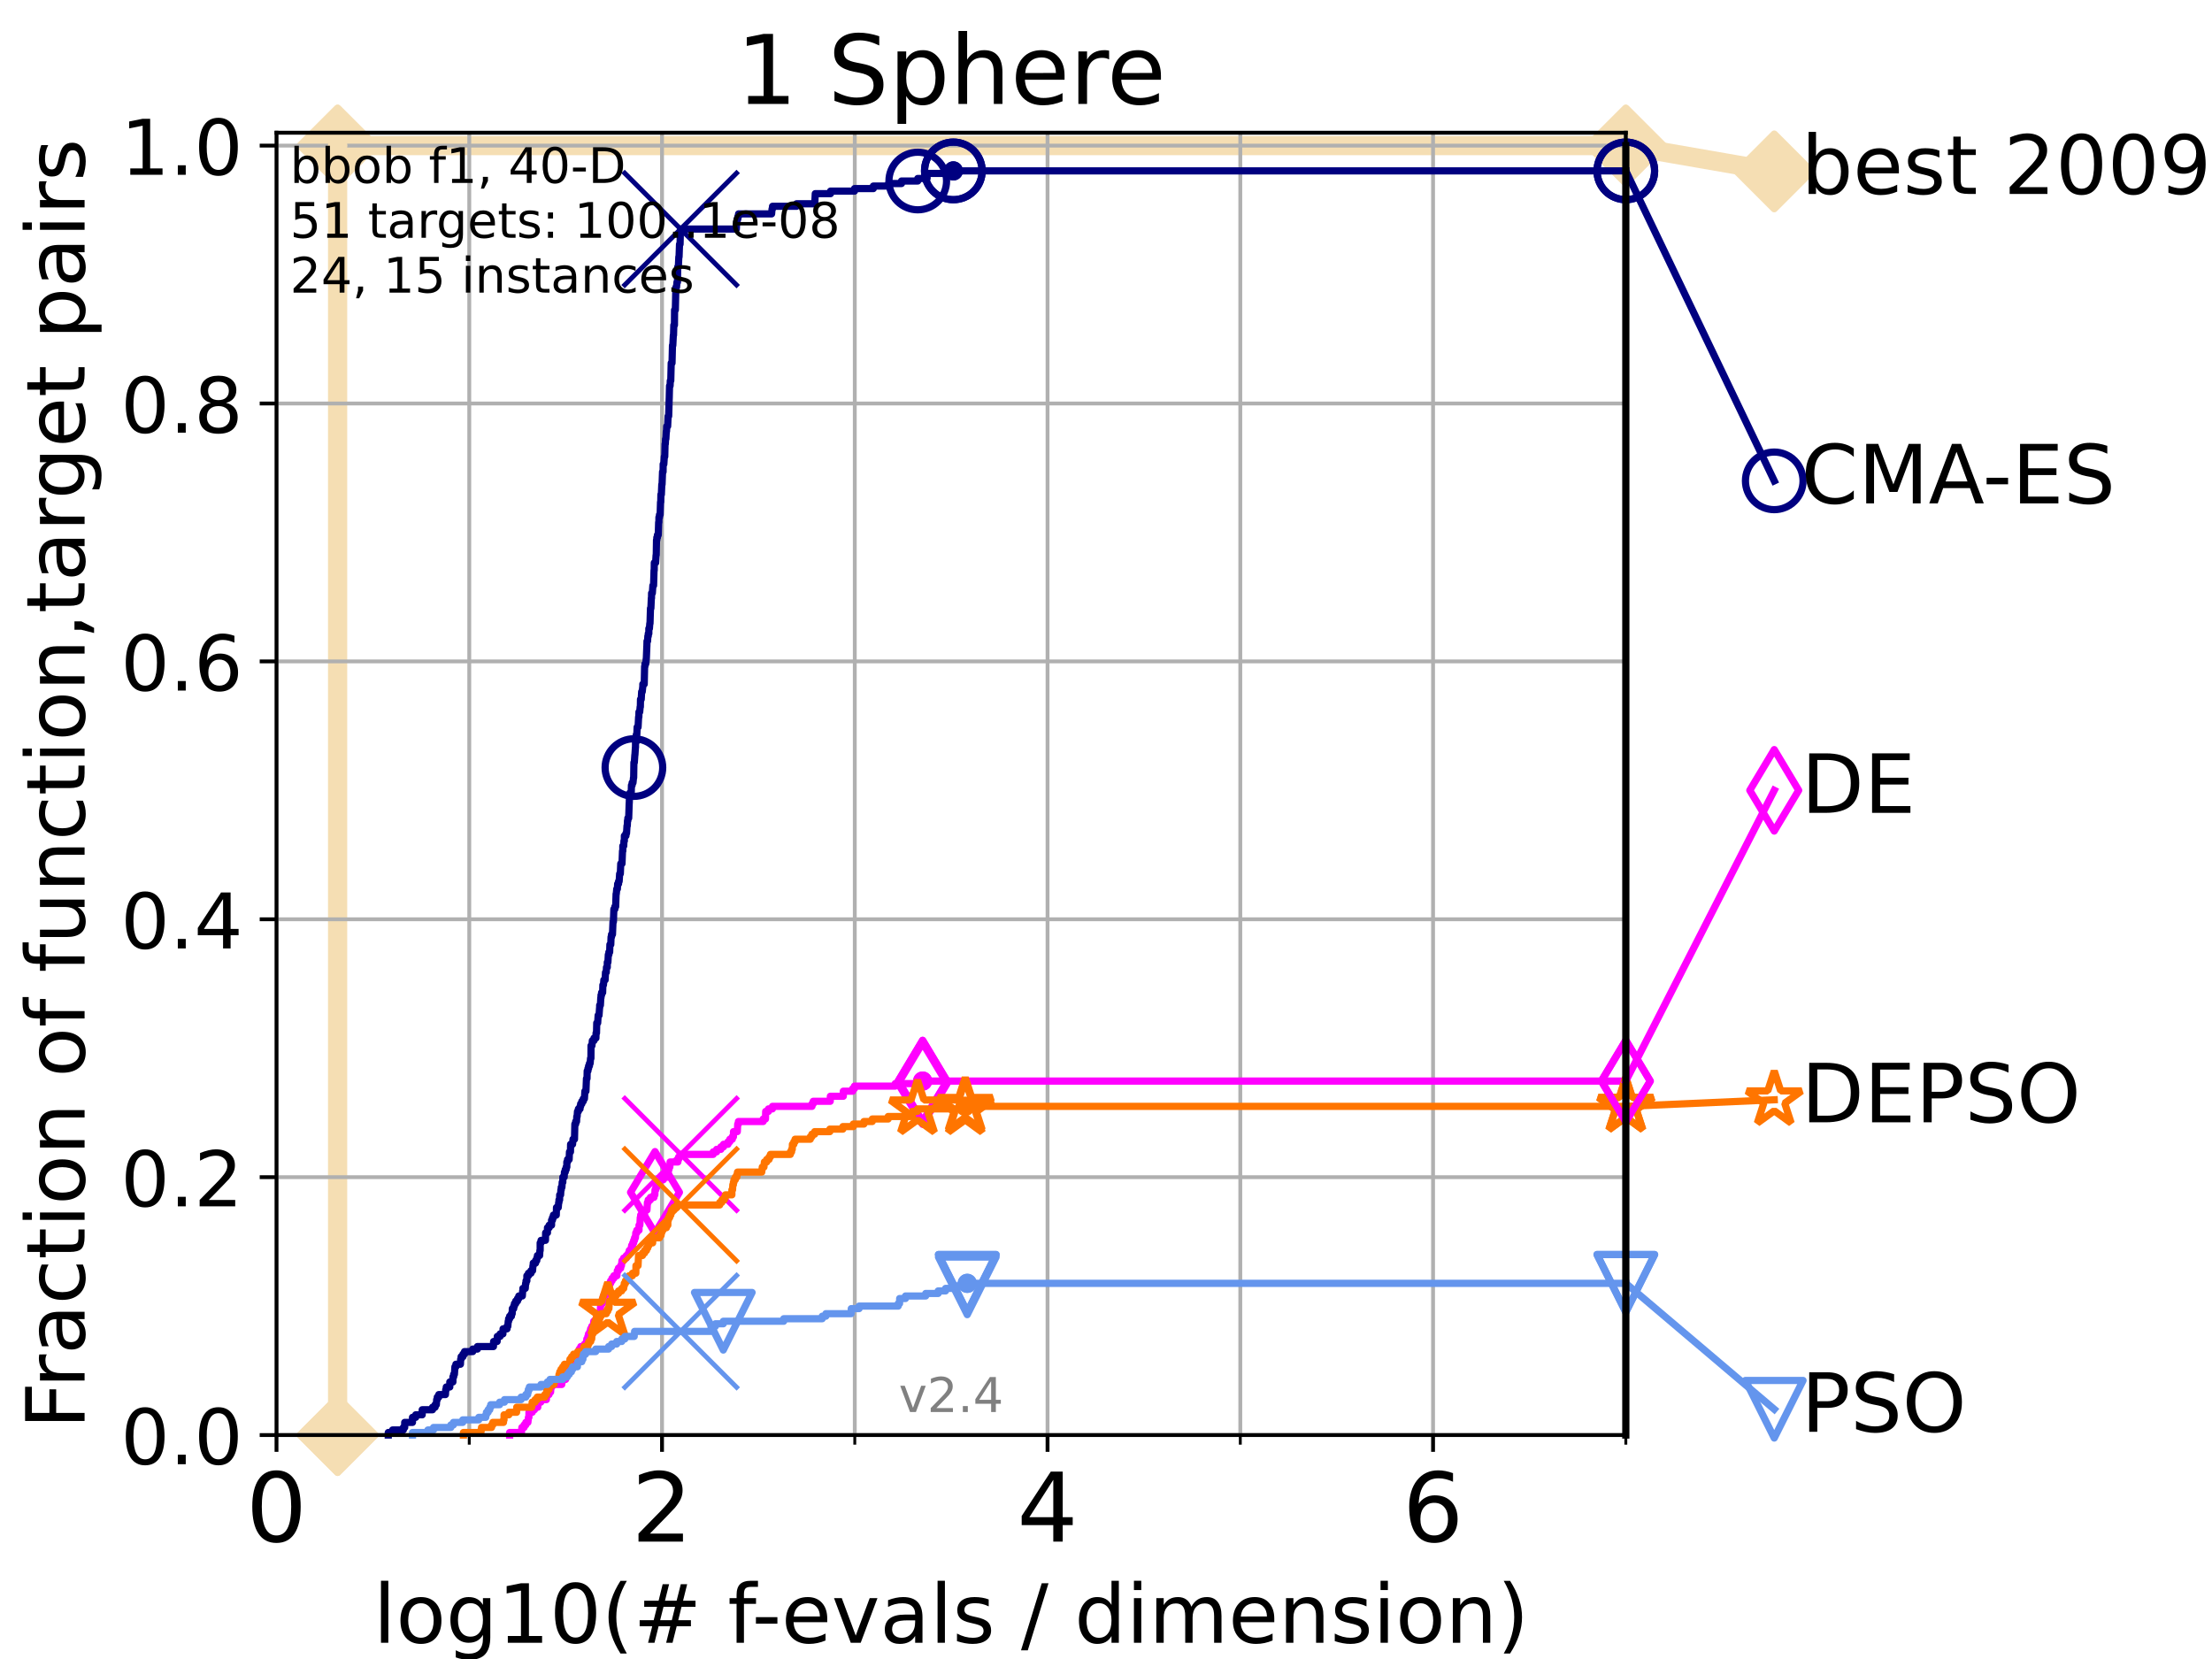 <?xml version="1.0" encoding="utf-8" standalone="no"?>
<!DOCTYPE svg PUBLIC "-//W3C//DTD SVG 1.1//EN"
  "http://www.w3.org/Graphics/SVG/1.1/DTD/svg11.dtd">
<!-- Created with matplotlib (https://matplotlib.org/) -->
<svg height="345.6pt" version="1.1" viewBox="0 0 460.8 345.6" width="460.8pt" xmlns="http://www.w3.org/2000/svg" xmlns:xlink="http://www.w3.org/1999/xlink">
 <defs>
  <style type="text/css">
*{stroke-linecap:butt;stroke-linejoin:round;}
  </style>
 </defs>
 <g id="figure_1">
  <g id="patch_1">
   <path d="M 0 345.6 
L 460.8 345.6 
L 460.8 0 
L 0 0 
z
" style="fill:#ffffff;"/>
  </g>
  <g id="axes_1">
   <g id="patch_2">
    <path d="M 57.6 298.944 
L 338.688 298.944 
L 338.688 27.648 
L 57.6 27.648 
z
" style="fill:#ffffff;"/>
   </g>
   <g id="line2d_1">
    <path d="M 70.33 298.944 
L 70.33 30.334 
L 338.688 30.334 
" style="fill:none;stroke:#f5deb3;stroke-linecap:square;stroke-width:4;"/>
   </g>
   <g id="line2d_2">
    <defs>
     <path d="M -0 7.778 
L 7.778 0 
L 0 -7.778 
L -7.778 -0 
z
" id="mbe616135fa" style="stroke:#f5deb3;stroke-linejoin:miter;stroke-width:1.5;"/>
    </defs>
    <g>
     <use style="fill:#f5deb3;stroke:#f5deb3;stroke-linejoin:miter;stroke-width:1.5;" x="70.33" xlink:href="#mbe616135fa" y="298.944"/>
     <use style="fill:#f5deb3;stroke:#f5deb3;stroke-linejoin:miter;stroke-width:1.5;" x="70.33" xlink:href="#mbe616135fa" y="298.944"/>
     <use style="fill:#f5deb3;stroke:#f5deb3;stroke-linejoin:miter;stroke-width:1.5;" x="70.33" xlink:href="#mbe616135fa" y="30.334"/>
     <use style="fill:#f5deb3;stroke:#f5deb3;stroke-linejoin:miter;stroke-width:1.5;" x="70.33" xlink:href="#mbe616135fa" y="30.334"/>
     <use style="fill:#f5deb3;stroke:#f5deb3;stroke-linejoin:miter;stroke-width:1.5;" x="338.688" xlink:href="#mbe616135fa" y="30.334"/>
    </g>
   </g>
   <g id="line2d_3">
    <path style="fill:none;stroke:#f5deb3;stroke-linecap:square;stroke-width:4;"/>
    <g/>
   </g>
   <g id="line2d_4">
    <path d="M 338.688 30.334 
L 369.608 35.706 
" style="fill:none;stroke:#f5deb3;stroke-linecap:square;stroke-width:4;"/>
    <g>
     <use style="fill:#f5deb3;stroke:#f5deb3;stroke-linejoin:miter;stroke-width:1.5;" x="338.688" xlink:href="#mbe616135fa" y="30.334"/>
     <use style="fill:#f5deb3;stroke:#f5deb3;stroke-linejoin:miter;stroke-width:1.5;" x="369.608" xlink:href="#mbe616135fa" y="35.706"/>
    </g>
   </g>
   <g id="matplotlib.axis_1">
    <g id="xtick_1">
     <g id="line2d_5">
      <path clip-path="url(#p8d6e8e1586)" d="M 57.6 298.944 
L 57.6 27.648 
" style="fill:none;stroke:#b0b0b0;stroke-linecap:square;stroke-width:0.8;"/>
     </g>
     <g id="line2d_6">
      <defs>
       <path d="M 0 0 
L 0 3.5 
" id="m3baeb042bd" style="stroke:#000000;stroke-width:0.8;"/>
      </defs>
      <g>
       <use style="stroke:#000000;stroke-width:0.8;" x="57.6" xlink:href="#m3baeb042bd" y="298.944"/>
      </g>
     </g>
     <g id="text_1">
      <!-- 0 -->
      <defs>
       <path d="M 31.781 66.406 
Q 24.172 66.406 20.328 58.906 
Q 16.5 51.422 16.5 36.375 
Q 16.5 21.391 20.328 13.891 
Q 24.172 6.391 31.781 6.391 
Q 39.453 6.391 43.281 13.891 
Q 47.125 21.391 47.125 36.375 
Q 47.125 51.422 43.281 58.906 
Q 39.453 66.406 31.781 66.406 
z
M 31.781 74.219 
Q 44.047 74.219 50.516 64.516 
Q 56.984 54.828 56.984 36.375 
Q 56.984 17.969 50.516 8.266 
Q 44.047 -1.422 31.781 -1.422 
Q 19.531 -1.422 13.062 8.266 
Q 6.594 17.969 6.594 36.375 
Q 6.594 54.828 13.062 64.516 
Q 19.531 74.219 31.781 74.219 
z
" id="DejaVuSans-48"/>
      </defs>
      <g transform="translate(51.237 321.141)scale(0.2 -0.2)">
       <use xlink:href="#DejaVuSans-48"/>
      </g>
     </g>
    </g>
    <g id="xtick_2">
     <g id="line2d_7">
      <path clip-path="url(#p8d6e8e1586)" d="M 137.911 298.944 
L 137.911 27.648 
" style="fill:none;stroke:#b0b0b0;stroke-linecap:square;stroke-width:0.8;"/>
     </g>
     <g id="line2d_8">
      <g>
       <use style="stroke:#000000;stroke-width:0.8;" x="137.911" xlink:href="#m3baeb042bd" y="298.944"/>
      </g>
     </g>
     <g id="text_2">
      <!-- 2 -->
      <defs>
       <path d="M 19.188 8.297 
L 53.609 8.297 
L 53.609 0 
L 7.328 0 
L 7.328 8.297 
Q 12.938 14.109 22.625 23.891 
Q 32.328 33.688 34.812 36.531 
Q 39.547 41.844 41.422 45.531 
Q 43.312 49.219 43.312 52.781 
Q 43.312 58.594 39.234 62.25 
Q 35.156 65.922 28.609 65.922 
Q 23.969 65.922 18.812 64.312 
Q 13.672 62.703 7.812 59.422 
L 7.812 69.391 
Q 13.766 71.781 18.938 73 
Q 24.125 74.219 28.422 74.219 
Q 39.75 74.219 46.484 68.547 
Q 53.219 62.891 53.219 53.422 
Q 53.219 48.922 51.531 44.891 
Q 49.859 40.875 45.406 35.406 
Q 44.188 33.984 37.641 27.219 
Q 31.109 20.453 19.188 8.297 
z
" id="DejaVuSans-50"/>
      </defs>
      <g transform="translate(131.548 321.141)scale(0.2 -0.2)">
       <use xlink:href="#DejaVuSans-50"/>
      </g>
     </g>
    </g>
    <g id="xtick_3">
     <g id="line2d_9">
      <path clip-path="url(#p8d6e8e1586)" d="M 218.222 298.944 
L 218.222 27.648 
" style="fill:none;stroke:#b0b0b0;stroke-linecap:square;stroke-width:0.8;"/>
     </g>
     <g id="line2d_10">
      <g>
       <use style="stroke:#000000;stroke-width:0.8;" x="218.222" xlink:href="#m3baeb042bd" y="298.944"/>
      </g>
     </g>
     <g id="text_3">
      <!-- 4 -->
      <defs>
       <path d="M 37.797 64.312 
L 12.891 25.391 
L 37.797 25.391 
z
M 35.203 72.906 
L 47.609 72.906 
L 47.609 25.391 
L 58.016 25.391 
L 58.016 17.188 
L 47.609 17.188 
L 47.609 0 
L 37.797 0 
L 37.797 17.188 
L 4.891 17.188 
L 4.891 26.703 
z
" id="DejaVuSans-52"/>
      </defs>
      <g transform="translate(211.859 321.141)scale(0.2 -0.2)">
       <use xlink:href="#DejaVuSans-52"/>
      </g>
     </g>
    </g>
    <g id="xtick_4">
     <g id="line2d_11">
      <path clip-path="url(#p8d6e8e1586)" d="M 298.533 298.944 
L 298.533 27.648 
" style="fill:none;stroke:#b0b0b0;stroke-linecap:square;stroke-width:0.8;"/>
     </g>
     <g id="line2d_12">
      <g>
       <use style="stroke:#000000;stroke-width:0.8;" x="298.533" xlink:href="#m3baeb042bd" y="298.944"/>
      </g>
     </g>
     <g id="text_4">
      <!-- 6 -->
      <defs>
       <path d="M 33.016 40.375 
Q 26.375 40.375 22.484 35.828 
Q 18.609 31.297 18.609 23.391 
Q 18.609 15.531 22.484 10.953 
Q 26.375 6.391 33.016 6.391 
Q 39.656 6.391 43.531 10.953 
Q 47.406 15.531 47.406 23.391 
Q 47.406 31.297 43.531 35.828 
Q 39.656 40.375 33.016 40.375 
z
M 52.594 71.297 
L 52.594 62.312 
Q 48.875 64.062 45.094 64.984 
Q 41.312 65.922 37.594 65.922 
Q 27.828 65.922 22.672 59.328 
Q 17.531 52.734 16.797 39.406 
Q 19.672 43.656 24.016 45.922 
Q 28.375 48.188 33.594 48.188 
Q 44.578 48.188 50.953 41.516 
Q 57.328 34.859 57.328 23.391 
Q 57.328 12.156 50.688 5.359 
Q 44.047 -1.422 33.016 -1.422 
Q 20.359 -1.422 13.672 8.266 
Q 6.984 17.969 6.984 36.375 
Q 6.984 53.656 15.188 63.938 
Q 23.391 74.219 37.203 74.219 
Q 40.922 74.219 44.703 73.484 
Q 48.484 72.75 52.594 71.297 
z
" id="DejaVuSans-54"/>
      </defs>
      <g transform="translate(292.17 321.141)scale(0.2 -0.2)">
       <use xlink:href="#DejaVuSans-54"/>
      </g>
     </g>
    </g>
    <g id="xtick_5">
     <g id="line2d_13">
      <path clip-path="url(#p8d6e8e1586)" d="M 97.755 298.944 
L 97.755 27.648 
" style="fill:none;stroke:#b0b0b0;stroke-linecap:square;stroke-width:0.8;"/>
     </g>
     <g id="line2d_14">
      <defs>
       <path d="M 0 0 
L 0 2 
" id="m62842aebef" style="stroke:#000000;stroke-width:0.6;"/>
      </defs>
      <g>
       <use style="stroke:#000000;stroke-width:0.6;" x="97.755" xlink:href="#m62842aebef" y="298.944"/>
      </g>
     </g>
    </g>
    <g id="xtick_6">
     <g id="line2d_15">
      <path clip-path="url(#p8d6e8e1586)" d="M 178.066 298.944 
L 178.066 27.648 
" style="fill:none;stroke:#b0b0b0;stroke-linecap:square;stroke-width:0.8;"/>
     </g>
     <g id="line2d_16">
      <g>
       <use style="stroke:#000000;stroke-width:0.6;" x="178.066" xlink:href="#m62842aebef" y="298.944"/>
      </g>
     </g>
    </g>
    <g id="xtick_7">
     <g id="line2d_17">
      <path clip-path="url(#p8d6e8e1586)" d="M 258.377 298.944 
L 258.377 27.648 
" style="fill:none;stroke:#b0b0b0;stroke-linecap:square;stroke-width:0.8;"/>
     </g>
     <g id="line2d_18">
      <g>
       <use style="stroke:#000000;stroke-width:0.6;" x="258.377" xlink:href="#m62842aebef" y="298.944"/>
      </g>
     </g>
    </g>
    <g id="xtick_8">
     <g id="line2d_19">
      <path clip-path="url(#p8d6e8e1586)" d="M 338.688 298.944 
L 338.688 27.648 
" style="fill:none;stroke:#b0b0b0;stroke-linecap:square;stroke-width:0.8;"/>
     </g>
     <g id="line2d_20">
      <g>
       <use style="stroke:#000000;stroke-width:0.6;" x="338.688" xlink:href="#m62842aebef" y="298.944"/>
      </g>
     </g>
    </g>
    <g id="text_5">
     <!-- log10(# f-evals / dimension) -->
     <defs>
      <path d="M 9.422 75.984 
L 18.406 75.984 
L 18.406 0 
L 9.422 0 
z
" id="DejaVuSans-108"/>
      <path d="M 30.609 48.391 
Q 23.391 48.391 19.188 42.75 
Q 14.984 37.109 14.984 27.297 
Q 14.984 17.484 19.156 11.844 
Q 23.344 6.203 30.609 6.203 
Q 37.797 6.203 41.984 11.859 
Q 46.188 17.531 46.188 27.297 
Q 46.188 37.016 41.984 42.703 
Q 37.797 48.391 30.609 48.391 
z
M 30.609 56 
Q 42.328 56 49.016 48.375 
Q 55.719 40.766 55.719 27.297 
Q 55.719 13.875 49.016 6.219 
Q 42.328 -1.422 30.609 -1.422 
Q 18.844 -1.422 12.172 6.219 
Q 5.516 13.875 5.516 27.297 
Q 5.516 40.766 12.172 48.375 
Q 18.844 56 30.609 56 
z
" id="DejaVuSans-111"/>
      <path d="M 45.406 27.984 
Q 45.406 37.75 41.375 43.109 
Q 37.359 48.484 30.078 48.484 
Q 22.859 48.484 18.828 43.109 
Q 14.797 37.75 14.797 27.984 
Q 14.797 18.266 18.828 12.891 
Q 22.859 7.516 30.078 7.516 
Q 37.359 7.516 41.375 12.891 
Q 45.406 18.266 45.406 27.984 
z
M 54.391 6.781 
Q 54.391 -7.172 48.188 -13.984 
Q 42 -20.797 29.203 -20.797 
Q 24.469 -20.797 20.266 -20.094 
Q 16.062 -19.391 12.109 -17.922 
L 12.109 -9.188 
Q 16.062 -11.328 19.922 -12.344 
Q 23.781 -13.375 27.781 -13.375 
Q 36.625 -13.375 41.016 -8.766 
Q 45.406 -4.156 45.406 5.172 
L 45.406 9.625 
Q 42.625 4.781 38.281 2.391 
Q 33.938 0 27.875 0 
Q 17.828 0 11.672 7.656 
Q 5.516 15.328 5.516 27.984 
Q 5.516 40.672 11.672 48.328 
Q 17.828 56 27.875 56 
Q 33.938 56 38.281 53.609 
Q 42.625 51.219 45.406 46.391 
L 45.406 54.688 
L 54.391 54.688 
z
" id="DejaVuSans-103"/>
      <path d="M 12.406 8.297 
L 28.516 8.297 
L 28.516 63.922 
L 10.984 60.406 
L 10.984 69.391 
L 28.422 72.906 
L 38.281 72.906 
L 38.281 8.297 
L 54.391 8.297 
L 54.391 0 
L 12.406 0 
z
" id="DejaVuSans-49"/>
      <path d="M 31 75.875 
Q 24.469 64.656 21.281 53.656 
Q 18.109 42.672 18.109 31.391 
Q 18.109 20.125 21.312 9.062 
Q 24.516 -2 31 -13.188 
L 23.188 -13.188 
Q 15.875 -1.703 12.234 9.375 
Q 8.594 20.453 8.594 31.391 
Q 8.594 42.281 12.203 53.312 
Q 15.828 64.359 23.188 75.875 
z
" id="DejaVuSans-40"/>
      <path d="M 51.125 44 
L 36.922 44 
L 32.812 27.688 
L 47.125 27.688 
z
M 43.797 71.781 
L 38.719 51.516 
L 52.984 51.516 
L 58.109 71.781 
L 65.922 71.781 
L 60.891 51.516 
L 76.125 51.516 
L 76.125 44 
L 58.984 44 
L 54.984 27.688 
L 70.516 27.688 
L 70.516 20.219 
L 53.078 20.219 
L 48 0 
L 40.188 0 
L 45.219 20.219 
L 30.906 20.219 
L 25.875 0 
L 18.016 0 
L 23.094 20.219 
L 7.719 20.219 
L 7.719 27.688 
L 24.906 27.688 
L 29 44 
L 13.281 44 
L 13.281 51.516 
L 30.906 51.516 
L 35.891 71.781 
z
" id="DejaVuSans-35"/>
      <path id="DejaVuSans-32"/>
      <path d="M 37.109 75.984 
L 37.109 68.5 
L 28.516 68.5 
Q 23.688 68.5 21.797 66.547 
Q 19.922 64.594 19.922 59.516 
L 19.922 54.688 
L 34.719 54.688 
L 34.719 47.703 
L 19.922 47.703 
L 19.922 0 
L 10.891 0 
L 10.891 47.703 
L 2.297 47.703 
L 2.297 54.688 
L 10.891 54.688 
L 10.891 58.5 
Q 10.891 67.625 15.141 71.797 
Q 19.391 75.984 28.609 75.984 
z
" id="DejaVuSans-102"/>
      <path d="M 4.891 31.391 
L 31.203 31.391 
L 31.203 23.391 
L 4.891 23.391 
z
" id="DejaVuSans-45"/>
      <path d="M 56.203 29.594 
L 56.203 25.203 
L 14.891 25.203 
Q 15.484 15.922 20.484 11.062 
Q 25.484 6.203 34.422 6.203 
Q 39.594 6.203 44.453 7.469 
Q 49.312 8.734 54.109 11.281 
L 54.109 2.781 
Q 49.266 0.734 44.188 -0.344 
Q 39.109 -1.422 33.891 -1.422 
Q 20.797 -1.422 13.156 6.188 
Q 5.516 13.812 5.516 26.812 
Q 5.516 40.234 12.766 48.109 
Q 20.016 56 32.328 56 
Q 43.359 56 49.781 48.891 
Q 56.203 41.797 56.203 29.594 
z
M 47.219 32.234 
Q 47.125 39.594 43.094 43.984 
Q 39.062 48.391 32.422 48.391 
Q 24.906 48.391 20.391 44.141 
Q 15.875 39.891 15.188 32.172 
z
" id="DejaVuSans-101"/>
      <path d="M 2.984 54.688 
L 12.5 54.688 
L 29.594 8.797 
L 46.688 54.688 
L 56.203 54.688 
L 35.688 0 
L 23.484 0 
z
" id="DejaVuSans-118"/>
      <path d="M 34.281 27.484 
Q 23.391 27.484 19.188 25 
Q 14.984 22.516 14.984 16.5 
Q 14.984 11.719 18.141 8.906 
Q 21.297 6.109 26.703 6.109 
Q 34.188 6.109 38.703 11.406 
Q 43.219 16.703 43.219 25.484 
L 43.219 27.484 
z
M 52.203 31.203 
L 52.203 0 
L 43.219 0 
L 43.219 8.297 
Q 40.141 3.328 35.547 0.953 
Q 30.953 -1.422 24.312 -1.422 
Q 15.922 -1.422 10.953 3.297 
Q 6 8.016 6 15.922 
Q 6 25.141 12.172 29.828 
Q 18.359 34.516 30.609 34.516 
L 43.219 34.516 
L 43.219 35.406 
Q 43.219 41.609 39.141 45 
Q 35.062 48.391 27.688 48.391 
Q 23 48.391 18.547 47.266 
Q 14.109 46.141 10.016 43.891 
L 10.016 52.203 
Q 14.938 54.109 19.578 55.047 
Q 24.219 56 28.609 56 
Q 40.484 56 46.344 49.844 
Q 52.203 43.703 52.203 31.203 
z
" id="DejaVuSans-97"/>
      <path d="M 44.281 53.078 
L 44.281 44.578 
Q 40.484 46.531 36.375 47.5 
Q 32.281 48.484 27.875 48.484 
Q 21.188 48.484 17.844 46.438 
Q 14.5 44.391 14.5 40.281 
Q 14.5 37.156 16.891 35.375 
Q 19.281 33.594 26.516 31.984 
L 29.594 31.297 
Q 39.156 29.25 43.188 25.516 
Q 47.219 21.781 47.219 15.094 
Q 47.219 7.469 41.188 3.016 
Q 35.156 -1.422 24.609 -1.422 
Q 20.219 -1.422 15.453 -0.562 
Q 10.688 0.297 5.422 2 
L 5.422 11.281 
Q 10.406 8.688 15.234 7.391 
Q 20.062 6.109 24.812 6.109 
Q 31.156 6.109 34.562 8.281 
Q 37.984 10.453 37.984 14.406 
Q 37.984 18.062 35.516 20.016 
Q 33.062 21.969 24.703 23.781 
L 21.578 24.516 
Q 13.234 26.266 9.516 29.906 
Q 5.812 33.547 5.812 39.891 
Q 5.812 47.609 11.281 51.797 
Q 16.75 56 26.812 56 
Q 31.781 56 36.172 55.266 
Q 40.578 54.547 44.281 53.078 
z
" id="DejaVuSans-115"/>
      <path d="M 25.391 72.906 
L 33.688 72.906 
L 8.297 -9.281 
L 0 -9.281 
z
" id="DejaVuSans-47"/>
      <path d="M 45.406 46.391 
L 45.406 75.984 
L 54.391 75.984 
L 54.391 0 
L 45.406 0 
L 45.406 8.203 
Q 42.578 3.328 38.25 0.953 
Q 33.938 -1.422 27.875 -1.422 
Q 17.969 -1.422 11.734 6.484 
Q 5.516 14.406 5.516 27.297 
Q 5.516 40.188 11.734 48.094 
Q 17.969 56 27.875 56 
Q 33.938 56 38.25 53.625 
Q 42.578 51.266 45.406 46.391 
z
M 14.797 27.297 
Q 14.797 17.391 18.875 11.75 
Q 22.953 6.109 30.078 6.109 
Q 37.203 6.109 41.297 11.75 
Q 45.406 17.391 45.406 27.297 
Q 45.406 37.203 41.297 42.844 
Q 37.203 48.484 30.078 48.484 
Q 22.953 48.484 18.875 42.844 
Q 14.797 37.203 14.797 27.297 
z
" id="DejaVuSans-100"/>
      <path d="M 9.422 54.688 
L 18.406 54.688 
L 18.406 0 
L 9.422 0 
z
M 9.422 75.984 
L 18.406 75.984 
L 18.406 64.594 
L 9.422 64.594 
z
" id="DejaVuSans-105"/>
      <path d="M 52 44.188 
Q 55.375 50.25 60.062 53.125 
Q 64.75 56 71.094 56 
Q 79.641 56 84.281 50.016 
Q 88.922 44.047 88.922 33.016 
L 88.922 0 
L 79.891 0 
L 79.891 32.719 
Q 79.891 40.578 77.094 44.375 
Q 74.312 48.188 68.609 48.188 
Q 61.625 48.188 57.562 43.547 
Q 53.516 38.922 53.516 30.906 
L 53.516 0 
L 44.484 0 
L 44.484 32.719 
Q 44.484 40.625 41.703 44.406 
Q 38.922 48.188 33.109 48.188 
Q 26.219 48.188 22.156 43.531 
Q 18.109 38.875 18.109 30.906 
L 18.109 0 
L 9.078 0 
L 9.078 54.688 
L 18.109 54.688 
L 18.109 46.188 
Q 21.188 51.219 25.484 53.609 
Q 29.781 56 35.688 56 
Q 41.656 56 45.828 52.969 
Q 50 49.953 52 44.188 
z
" id="DejaVuSans-109"/>
      <path d="M 54.891 33.016 
L 54.891 0 
L 45.906 0 
L 45.906 32.719 
Q 45.906 40.484 42.875 44.328 
Q 39.844 48.188 33.797 48.188 
Q 26.516 48.188 22.312 43.547 
Q 18.109 38.922 18.109 30.906 
L 18.109 0 
L 9.078 0 
L 9.078 54.688 
L 18.109 54.688 
L 18.109 46.188 
Q 21.344 51.125 25.703 53.562 
Q 30.078 56 35.797 56 
Q 45.219 56 50.047 50.172 
Q 54.891 44.344 54.891 33.016 
z
" id="DejaVuSans-110"/>
      <path d="M 8.016 75.875 
L 15.828 75.875 
Q 23.141 64.359 26.781 53.312 
Q 30.422 42.281 30.422 31.391 
Q 30.422 20.453 26.781 9.375 
Q 23.141 -1.703 15.828 -13.188 
L 8.016 -13.188 
Q 14.5 -2 17.703 9.062 
Q 20.906 20.125 20.906 31.391 
Q 20.906 42.672 17.703 53.656 
Q 14.5 64.656 8.016 75.875 
z
" id="DejaVuSans-41"/>
     </defs>
     <g transform="translate(77.764 342.218)scale(0.17 -0.17)">
      <use xlink:href="#DejaVuSans-108"/>
      <use x="27.783" xlink:href="#DejaVuSans-111"/>
      <use x="88.965" xlink:href="#DejaVuSans-103"/>
      <use x="152.441" xlink:href="#DejaVuSans-49"/>
      <use x="216.064" xlink:href="#DejaVuSans-48"/>
      <use x="279.688" xlink:href="#DejaVuSans-40"/>
      <use x="318.701" xlink:href="#DejaVuSans-35"/>
      <use x="402.49" xlink:href="#DejaVuSans-32"/>
      <use x="434.277" xlink:href="#DejaVuSans-102"/>
      <use x="463.982" xlink:href="#DejaVuSans-45"/>
      <use x="500.066" xlink:href="#DejaVuSans-101"/>
      <use x="561.59" xlink:href="#DejaVuSans-118"/>
      <use x="620.77" xlink:href="#DejaVuSans-97"/>
      <use x="682.049" xlink:href="#DejaVuSans-108"/>
      <use x="709.832" xlink:href="#DejaVuSans-115"/>
      <use x="761.932" xlink:href="#DejaVuSans-32"/>
      <use x="793.719" xlink:href="#DejaVuSans-47"/>
      <use x="827.41" xlink:href="#DejaVuSans-32"/>
      <use x="859.197" xlink:href="#DejaVuSans-100"/>
      <use x="922.674" xlink:href="#DejaVuSans-105"/>
      <use x="950.457" xlink:href="#DejaVuSans-109"/>
      <use x="1047.869" xlink:href="#DejaVuSans-101"/>
      <use x="1109.393" xlink:href="#DejaVuSans-110"/>
      <use x="1172.771" xlink:href="#DejaVuSans-115"/>
      <use x="1224.871" xlink:href="#DejaVuSans-105"/>
      <use x="1252.654" xlink:href="#DejaVuSans-111"/>
      <use x="1313.836" xlink:href="#DejaVuSans-110"/>
      <use x="1377.215" xlink:href="#DejaVuSans-41"/>
     </g>
    </g>
   </g>
   <g id="matplotlib.axis_2">
    <g id="ytick_1">
     <g id="line2d_21">
      <path clip-path="url(#p8d6e8e1586)" d="M 57.6 298.944 
L 338.688 298.944 
" style="fill:none;stroke:#b0b0b0;stroke-linecap:square;stroke-width:0.8;"/>
     </g>
     <g id="line2d_22">
      <defs>
       <path d="M 0 0 
L -3.5 0 
" id="m86b766f2cc" style="stroke:#000000;stroke-width:0.8;"/>
      </defs>
      <g>
       <use style="stroke:#000000;stroke-width:0.8;" x="57.6" xlink:href="#m86b766f2cc" y="298.944"/>
      </g>
     </g>
     <g id="text_6">
      <!-- 0.0 -->
      <defs>
       <path d="M 10.688 12.406 
L 21 12.406 
L 21 0 
L 10.688 0 
z
" id="DejaVuSans-46"/>
      </defs>
      <g transform="translate(25.155 305.023)scale(0.16 -0.16)">
       <use xlink:href="#DejaVuSans-48"/>
       <use x="63.623" xlink:href="#DejaVuSans-46"/>
       <use x="95.41" xlink:href="#DejaVuSans-48"/>
      </g>
     </g>
    </g>
    <g id="ytick_2">
     <g id="line2d_23">
      <path clip-path="url(#p8d6e8e1586)" d="M 57.6 245.222 
L 338.688 245.222 
" style="fill:none;stroke:#b0b0b0;stroke-linecap:square;stroke-width:0.8;"/>
     </g>
     <g id="line2d_24">
      <g>
       <use style="stroke:#000000;stroke-width:0.8;" x="57.6" xlink:href="#m86b766f2cc" y="245.222"/>
      </g>
     </g>
     <g id="text_7">
      <!-- 0.2 -->
      <g transform="translate(25.155 251.301)scale(0.16 -0.16)">
       <use xlink:href="#DejaVuSans-48"/>
       <use x="63.623" xlink:href="#DejaVuSans-46"/>
       <use x="95.41" xlink:href="#DejaVuSans-50"/>
      </g>
     </g>
    </g>
    <g id="ytick_3">
     <g id="line2d_25">
      <path clip-path="url(#p8d6e8e1586)" d="M 57.6 191.5 
L 338.688 191.5 
" style="fill:none;stroke:#b0b0b0;stroke-linecap:square;stroke-width:0.8;"/>
     </g>
     <g id="line2d_26">
      <g>
       <use style="stroke:#000000;stroke-width:0.8;" x="57.6" xlink:href="#m86b766f2cc" y="191.5"/>
      </g>
     </g>
     <g id="text_8">
      <!-- 0.4 -->
      <g transform="translate(25.155 197.579)scale(0.16 -0.16)">
       <use xlink:href="#DejaVuSans-48"/>
       <use x="63.623" xlink:href="#DejaVuSans-46"/>
       <use x="95.41" xlink:href="#DejaVuSans-52"/>
      </g>
     </g>
    </g>
    <g id="ytick_4">
     <g id="line2d_27">
      <path clip-path="url(#p8d6e8e1586)" d="M 57.6 137.778 
L 338.688 137.778 
" style="fill:none;stroke:#b0b0b0;stroke-linecap:square;stroke-width:0.8;"/>
     </g>
     <g id="line2d_28">
      <g>
       <use style="stroke:#000000;stroke-width:0.8;" x="57.6" xlink:href="#m86b766f2cc" y="137.778"/>
      </g>
     </g>
     <g id="text_9">
      <!-- 0.6 -->
      <g transform="translate(25.155 143.857)scale(0.16 -0.16)">
       <use xlink:href="#DejaVuSans-48"/>
       <use x="63.623" xlink:href="#DejaVuSans-46"/>
       <use x="95.41" xlink:href="#DejaVuSans-54"/>
      </g>
     </g>
    </g>
    <g id="ytick_5">
     <g id="line2d_29">
      <path clip-path="url(#p8d6e8e1586)" d="M 57.6 84.056 
L 338.688 84.056 
" style="fill:none;stroke:#b0b0b0;stroke-linecap:square;stroke-width:0.8;"/>
     </g>
     <g id="line2d_30">
      <g>
       <use style="stroke:#000000;stroke-width:0.8;" x="57.6" xlink:href="#m86b766f2cc" y="84.056"/>
      </g>
     </g>
     <g id="text_10">
      <!-- 0.8 -->
      <defs>
       <path d="M 31.781 34.625 
Q 24.75 34.625 20.719 30.859 
Q 16.703 27.094 16.703 20.516 
Q 16.703 13.922 20.719 10.156 
Q 24.75 6.391 31.781 6.391 
Q 38.812 6.391 42.859 10.172 
Q 46.922 13.969 46.922 20.516 
Q 46.922 27.094 42.891 30.859 
Q 38.875 34.625 31.781 34.625 
z
M 21.922 38.812 
Q 15.578 40.375 12.031 44.719 
Q 8.5 49.078 8.5 55.328 
Q 8.5 64.062 14.719 69.141 
Q 20.953 74.219 31.781 74.219 
Q 42.672 74.219 48.875 69.141 
Q 55.078 64.062 55.078 55.328 
Q 55.078 49.078 51.531 44.719 
Q 48 40.375 41.703 38.812 
Q 48.828 37.156 52.797 32.312 
Q 56.781 27.484 56.781 20.516 
Q 56.781 9.906 50.312 4.234 
Q 43.844 -1.422 31.781 -1.422 
Q 19.734 -1.422 13.25 4.234 
Q 6.781 9.906 6.781 20.516 
Q 6.781 27.484 10.781 32.312 
Q 14.797 37.156 21.922 38.812 
z
M 18.312 54.391 
Q 18.312 48.734 21.844 45.562 
Q 25.391 42.391 31.781 42.391 
Q 38.141 42.391 41.719 45.562 
Q 45.312 48.734 45.312 54.391 
Q 45.312 60.062 41.719 63.234 
Q 38.141 66.406 31.781 66.406 
Q 25.391 66.406 21.844 63.234 
Q 18.312 60.062 18.312 54.391 
z
" id="DejaVuSans-56"/>
      </defs>
      <g transform="translate(25.155 90.135)scale(0.16 -0.16)">
       <use xlink:href="#DejaVuSans-48"/>
       <use x="63.623" xlink:href="#DejaVuSans-46"/>
       <use x="95.41" xlink:href="#DejaVuSans-56"/>
      </g>
     </g>
    </g>
    <g id="ytick_6">
     <g id="line2d_31">
      <path clip-path="url(#p8d6e8e1586)" d="M 57.6 30.334 
L 338.688 30.334 
" style="fill:none;stroke:#b0b0b0;stroke-linecap:square;stroke-width:0.8;"/>
     </g>
     <g id="line2d_32">
      <g>
       <use style="stroke:#000000;stroke-width:0.8;" x="57.6" xlink:href="#m86b766f2cc" y="30.334"/>
      </g>
     </g>
     <g id="text_11">
      <!-- 1.0 -->
      <g transform="translate(25.155 36.413)scale(0.16 -0.16)">
       <use xlink:href="#DejaVuSans-49"/>
       <use x="63.623" xlink:href="#DejaVuSans-46"/>
       <use x="95.41" xlink:href="#DejaVuSans-48"/>
      </g>
     </g>
    </g>
    <g id="text_12">
     <!-- Fraction of function,target pairs -->
     <defs>
      <path d="M 9.812 72.906 
L 51.703 72.906 
L 51.703 64.594 
L 19.672 64.594 
L 19.672 43.109 
L 48.578 43.109 
L 48.578 34.812 
L 19.672 34.812 
L 19.672 0 
L 9.812 0 
z
" id="DejaVuSans-70"/>
      <path d="M 41.109 46.297 
Q 39.594 47.172 37.812 47.578 
Q 36.031 48 33.891 48 
Q 26.266 48 22.188 43.047 
Q 18.109 38.094 18.109 28.812 
L 18.109 0 
L 9.078 0 
L 9.078 54.688 
L 18.109 54.688 
L 18.109 46.188 
Q 20.953 51.172 25.484 53.578 
Q 30.031 56 36.531 56 
Q 37.453 56 38.578 55.875 
Q 39.703 55.766 41.062 55.516 
z
" id="DejaVuSans-114"/>
      <path d="M 48.781 52.594 
L 48.781 44.188 
Q 44.969 46.297 41.141 47.344 
Q 37.312 48.391 33.406 48.391 
Q 24.656 48.391 19.812 42.844 
Q 14.984 37.312 14.984 27.297 
Q 14.984 17.281 19.812 11.734 
Q 24.656 6.203 33.406 6.203 
Q 37.312 6.203 41.141 7.25 
Q 44.969 8.297 48.781 10.406 
L 48.781 2.094 
Q 45.016 0.344 40.984 -0.531 
Q 36.969 -1.422 32.422 -1.422 
Q 20.062 -1.422 12.781 6.344 
Q 5.516 14.109 5.516 27.297 
Q 5.516 40.672 12.859 48.328 
Q 20.219 56 33.016 56 
Q 37.156 56 41.109 55.141 
Q 45.062 54.297 48.781 52.594 
z
" id="DejaVuSans-99"/>
      <path d="M 18.312 70.219 
L 18.312 54.688 
L 36.812 54.688 
L 36.812 47.703 
L 18.312 47.703 
L 18.312 18.016 
Q 18.312 11.328 20.141 9.422 
Q 21.969 7.516 27.594 7.516 
L 36.812 7.516 
L 36.812 0 
L 27.594 0 
Q 17.188 0 13.234 3.875 
Q 9.281 7.766 9.281 18.016 
L 9.281 47.703 
L 2.688 47.703 
L 2.688 54.688 
L 9.281 54.688 
L 9.281 70.219 
z
" id="DejaVuSans-116"/>
      <path d="M 8.5 21.578 
L 8.5 54.688 
L 17.484 54.688 
L 17.484 21.922 
Q 17.484 14.156 20.5 10.266 
Q 23.531 6.391 29.594 6.391 
Q 36.859 6.391 41.078 11.031 
Q 45.312 15.672 45.312 23.688 
L 45.312 54.688 
L 54.297 54.688 
L 54.297 0 
L 45.312 0 
L 45.312 8.406 
Q 42.047 3.422 37.719 1 
Q 33.406 -1.422 27.688 -1.422 
Q 18.266 -1.422 13.375 4.438 
Q 8.5 10.297 8.5 21.578 
z
M 31.109 56 
z
" id="DejaVuSans-117"/>
      <path d="M 11.719 12.406 
L 22.016 12.406 
L 22.016 4 
L 14.016 -11.625 
L 7.719 -11.625 
L 11.719 4 
z
" id="DejaVuSans-44"/>
      <path d="M 18.109 8.203 
L 18.109 -20.797 
L 9.078 -20.797 
L 9.078 54.688 
L 18.109 54.688 
L 18.109 46.391 
Q 20.953 51.266 25.266 53.625 
Q 29.594 56 35.594 56 
Q 45.562 56 51.781 48.094 
Q 58.016 40.188 58.016 27.297 
Q 58.016 14.406 51.781 6.484 
Q 45.562 -1.422 35.594 -1.422 
Q 29.594 -1.422 25.266 0.953 
Q 20.953 3.328 18.109 8.203 
z
M 48.688 27.297 
Q 48.688 37.203 44.609 42.844 
Q 40.531 48.484 33.406 48.484 
Q 26.266 48.484 22.188 42.844 
Q 18.109 37.203 18.109 27.297 
Q 18.109 17.391 22.188 11.75 
Q 26.266 6.109 33.406 6.109 
Q 40.531 6.109 44.609 11.75 
Q 48.688 17.391 48.688 27.297 
z
" id="DejaVuSans-112"/>
     </defs>
     <g transform="translate(17.62 297.681)rotate(-90)scale(0.17 -0.17)">
      <use xlink:href="#DejaVuSans-70"/>
      <use x="50.27" xlink:href="#DejaVuSans-114"/>
      <use x="91.383" xlink:href="#DejaVuSans-97"/>
      <use x="152.662" xlink:href="#DejaVuSans-99"/>
      <use x="207.643" xlink:href="#DejaVuSans-116"/>
      <use x="246.852" xlink:href="#DejaVuSans-105"/>
      <use x="274.635" xlink:href="#DejaVuSans-111"/>
      <use x="335.816" xlink:href="#DejaVuSans-110"/>
      <use x="399.195" xlink:href="#DejaVuSans-32"/>
      <use x="430.982" xlink:href="#DejaVuSans-111"/>
      <use x="492.164" xlink:href="#DejaVuSans-102"/>
      <use x="527.369" xlink:href="#DejaVuSans-32"/>
      <use x="559.156" xlink:href="#DejaVuSans-102"/>
      <use x="594.361" xlink:href="#DejaVuSans-117"/>
      <use x="657.74" xlink:href="#DejaVuSans-110"/>
      <use x="721.119" xlink:href="#DejaVuSans-99"/>
      <use x="776.1" xlink:href="#DejaVuSans-116"/>
      <use x="815.309" xlink:href="#DejaVuSans-105"/>
      <use x="843.092" xlink:href="#DejaVuSans-111"/>
      <use x="904.273" xlink:href="#DejaVuSans-110"/>
      <use x="967.652" xlink:href="#DejaVuSans-44"/>
      <use x="999.439" xlink:href="#DejaVuSans-116"/>
      <use x="1038.648" xlink:href="#DejaVuSans-97"/>
      <use x="1099.928" xlink:href="#DejaVuSans-114"/>
      <use x="1139.291" xlink:href="#DejaVuSans-103"/>
      <use x="1202.768" xlink:href="#DejaVuSans-101"/>
      <use x="1264.291" xlink:href="#DejaVuSans-116"/>
      <use x="1303.5" xlink:href="#DejaVuSans-32"/>
      <use x="1335.287" xlink:href="#DejaVuSans-112"/>
      <use x="1398.764" xlink:href="#DejaVuSans-97"/>
      <use x="1460.043" xlink:href="#DejaVuSans-105"/>
      <use x="1487.826" xlink:href="#DejaVuSans-114"/>
      <use x="1528.939" xlink:href="#DejaVuSans-115"/>
     </g>
    </g>
   </g>
   <g id="line2d_33">
    <defs>
     <path d="M 0 1.5 
C 0.398 1.5 0.779 1.342 1.061 1.061 
C 1.342 0.779 1.5 0.398 1.5 0 
C 1.5 -0.398 1.342 -0.779 1.061 -1.061 
C 0.779 -1.342 0.398 -1.5 0 -1.5 
C -0.398 -1.5 -0.779 -1.342 -1.061 -1.061 
C -1.342 -0.779 -1.5 -0.398 -1.5 0 
C -1.5 0.398 -1.342 0.779 -1.061 1.061 
C -0.779 1.342 -0.398 1.5 0 1.5 
z
" id="me1f43e5df9" style="stroke:#f5deb3;"/>
    </defs>
    <g>
     <use style="fill:#f5deb3;stroke:#f5deb3;" x="70.33" xlink:href="#me1f43e5df9" y="30.334"/>
     <use style="fill:#f5deb3;stroke:#f5deb3;" x="70.33" xlink:href="#me1f43e5df9" y="30.334"/>
    </g>
   </g>
   <g id="line2d_34">
    <defs>
     <path d="M 0 1.5 
C 0.398 1.5 0.779 1.342 1.061 1.061 
C 1.342 0.779 1.5 0.398 1.5 0 
C 1.5 -0.398 1.342 -0.779 1.061 -1.061 
C 0.779 -1.342 0.398 -1.5 0 -1.5 
C -0.398 -1.5 -0.779 -1.342 -1.061 -1.061 
C -1.342 -0.779 -1.5 -0.398 -1.5 0 
C -1.5 0.398 -1.342 0.779 -1.061 1.061 
C -0.779 1.342 -0.398 1.5 0 1.5 
z
" id="m9a8d6778cb" style="stroke:#000080;"/>
    </defs>
    <g>
     <use style="fill:#000080;stroke:#000080;" x="198.599" xlink:href="#m9a8d6778cb" y="35.601"/>
     <use style="fill:#000080;stroke:#000080;" x="198.599" xlink:href="#m9a8d6778cb" y="35.601"/>
    </g>
   </g>
   <g id="line2d_35">
    <path d="M 80.881 298.944 
L 80.881 298.417 
L 81.776 298.417 
L 81.776 297.891 
L 84.023 297.891 
L 84.023 297.364 
L 84.308 297.364 
L 84.308 296.311 
L 85.927 296.311 
L 85.927 295.257 
L 86.601 295.257 
L 86.601 294.731 
L 87.952 294.731 
L 87.952 293.677 
L 90.108 293.677 
L 90.108 293.15 
L 90.641 293.15 
L 90.641 292.624 
L 90.901 292.624 
L 90.966 291.57 
L 91.094 291.57 
L 91.094 291.044 
L 91.41 291.044 
L 91.41 290.517 
L 92.796 290.517 
L 92.854 289.464 
L 92.969 289.464 
L 92.969 288.937 
L 93.7 288.937 
L 93.7 287.884 
L 94.348 287.884 
L 94.348 286.83 
L 94.506 286.83 
L 94.506 286.304 
L 94.663 286.304 
L 94.767 284.723 
L 94.972 284.723 
L 94.972 284.197 
L 95.918 284.197 
L 95.966 283.143 
L 96.063 283.143 
L 96.063 282.617 
L 96.443 282.617 
L 96.443 282.09 
L 96.769 282.09 
L 96.769 281.563 
L 98.481 281.563 
L 98.481 281.037 
L 99.457 281.037 
L 99.457 280.51 
L 102.794 280.51 
L 102.827 279.457 
L 103.561 279.457 
L 103.592 278.403 
L 104.175 278.403 
L 104.175 277.877 
L 104.768 277.877 
L 104.797 276.823 
L 105.622 276.823 
L 105.622 276.296 
L 105.788 276.296 
L 105.87 275.243 
L 105.952 275.243 
L 105.952 274.716 
L 106.169 274.716 
L 106.169 274.19 
L 106.541 274.19 
L 106.541 273.663 
L 106.699 273.663 
L 106.725 272.61 
L 107.009 272.61 
L 107.009 272.083 
L 107.162 272.083 
L 107.162 271.556 
L 107.44 271.556 
L 107.44 271.03 
L 107.811 271.03 
L 107.811 270.503 
L 108.079 270.503 
L 108.079 269.976 
L 108.811 269.976 
L 108.88 268.923 
L 108.926 268.923 
L 108.926 268.396 
L 109.424 268.396 
L 109.491 267.343 
L 109.58 267.343 
L 109.58 266.816 
L 109.756 266.816 
L 109.756 265.763 
L 110.082 265.763 
L 110.082 265.236 
L 110.611 265.236 
L 110.611 264.709 
L 110.942 264.709 
L 111.023 263.656 
L 111.084 263.656 
L 111.084 263.129 
L 111.565 263.129 
L 111.565 262.603 
L 111.82 262.603 
L 111.82 262.076 
L 111.956 262.076 
L 111.956 261.549 
L 112.413 261.549 
L 112.469 260.496 
L 112.525 260.496 
L 112.525 258.916 
L 112.711 258.916 
L 112.711 258.389 
L 113.63 258.389 
L 113.665 256.809 
L 114.046 256.809 
L 114.046 255.756 
L 114.402 255.756 
L 114.402 255.229 
L 114.898 255.229 
L 114.898 254.176 
L 115.093 254.176 
L 115.093 253.649 
L 115.286 253.649 
L 115.286 253.122 
L 115.882 253.122 
L 115.928 251.542 
L 116.293 251.542 
L 116.383 250.489 
L 116.443 250.489 
L 116.443 249.962 
L 116.577 249.962 
L 116.592 248.909 
L 116.783 248.909 
L 116.842 247.855 
L 116.914 247.855 
L 116.914 247.329 
L 117.059 247.329 
L 117.117 246.275 
L 117.246 246.275 
L 117.246 245.222 
L 117.528 245.222 
L 117.584 244.169 
L 117.751 244.169 
L 117.751 243.642 
L 117.944 243.642 
L 117.944 243.115 
L 118.081 243.115 
L 118.081 242.062 
L 118.23 242.062 
L 118.23 241.535 
L 118.563 241.535 
L 118.629 239.955 
L 118.839 239.955 
L 118.865 238.375 
L 119.276 238.375 
L 119.364 237.322 
L 119.677 237.322 
L 119.752 234.162 
L 119.924 234.162 
L 119.924 233.635 
L 120.106 233.635 
L 120.154 232.582 
L 120.227 232.582 
L 120.299 231.528 
L 120.489 231.528 
L 120.489 231.001 
L 120.829 231.001 
L 120.829 230.475 
L 120.956 230.475 
L 120.956 229.948 
L 121.208 229.948 
L 121.208 229.421 
L 121.501 229.421 
L 121.501 228.895 
L 121.745 228.895 
L 121.844 227.315 
L 122.062 227.315 
L 122.17 224.681 
L 122.287 224.681 
L 122.319 223.101 
L 122.479 223.101 
L 122.479 222.575 
L 122.615 222.575 
L 122.615 222.048 
L 122.793 222.048 
L 122.793 221.521 
L 122.937 221.521 
L 123.019 220.468 
L 123.101 220.468 
L 123.122 217.834 
L 123.314 217.834 
L 123.394 216.781 
L 123.742 216.781 
L 123.742 216.254 
L 124.14 216.254 
L 124.169 215.201 
L 124.264 215.201 
L 124.312 213.094 
L 124.51 213.094 
L 124.604 211.514 
L 124.79 211.514 
L 124.901 209.934 
L 124.919 209.934 
L 124.919 209.407 
L 125.075 209.407 
L 125.156 207.827 
L 125.202 207.827 
L 125.202 207.301 
L 125.319 207.301 
L 125.319 206.774 
L 125.542 206.774 
L 125.586 205.194 
L 125.709 205.194 
L 125.797 204.141 
L 126.057 204.141 
L 126.134 202.56 
L 126.296 202.56 
L 126.338 201.507 
L 126.507 201.507 
L 126.507 200.454 
L 126.64 200.454 
L 126.723 198.874 
L 126.839 198.874 
L 126.839 198.347 
L 127.003 198.347 
L 127.052 196.767 
L 127.238 196.767 
L 127.294 195.187 
L 127.39 195.187 
L 127.39 194.66 
L 127.588 194.66 
L 127.698 192.027 
L 127.784 192.027 
L 127.877 189.393 
L 128.085 189.393 
L 128.085 188.867 
L 128.253 188.867 
L 128.343 186.233 
L 128.381 186.233 
L 128.479 185.18 
L 128.613 185.18 
L 128.665 184.126 
L 128.856 184.126 
L 128.856 183.6 
L 128.981 183.6 
L 129.082 182.02 
L 129.226 182.02 
L 129.312 179.913 
L 129.574 179.913 
L 129.679 177.28 
L 129.742 177.28 
L 129.742 176.226 
L 129.936 176.226 
L 129.977 175.173 
L 130.067 175.173 
L 130.067 174.119 
L 130.392 174.119 
L 130.392 173.593 
L 130.519 173.593 
L 130.618 172.013 
L 130.678 172.013 
L 130.717 170.959 
L 130.79 170.959 
L 130.79 170.433 
L 130.966 170.433 
L 131.076 167.272 
L 131.089 167.272 
L 131.127 165.692 
L 131.224 165.692 
L 131.224 165.166 
L 131.497 165.166 
L 131.541 163.586 
L 131.684 163.586 
L 131.684 163.059 
L 131.864 163.059 
L 131.969 162.006 
L 132.005 162.006 
L 132.054 158.846 
L 132.14 158.846 
L 132.248 157.265 
L 132.267 157.265 
L 132.369 155.685 
L 132.387 155.685 
L 132.387 154.632 
L 132.512 154.632 
L 132.547 153.052 
L 132.66 153.052 
L 132.73 151.472 
L 132.923 151.472 
L 133.033 149.365 
L 133.085 149.365 
L 133.108 148.312 
L 133.262 148.312 
L 133.353 147.258 
L 133.398 147.258 
L 133.426 145.678 
L 133.578 145.678 
L 133.667 144.098 
L 133.789 144.098 
L 133.899 143.045 
L 133.91 143.045 
L 133.91 142.518 
L 134.204 142.518 
L 134.284 138.831 
L 134.349 138.831 
L 134.349 138.305 
L 134.519 138.305 
L 134.619 137.251 
L 134.64 137.251 
L 134.75 134.618 
L 134.756 134.618 
L 134.782 133.565 
L 134.901 133.565 
L 134.958 132.511 
L 135.046 132.511 
L 135.046 131.985 
L 135.164 131.985 
L 135.164 130.931 
L 135.286 130.931 
L 135.362 129.878 
L 135.407 129.878 
L 135.507 126.718 
L 135.592 126.718 
L 135.686 124.611 
L 135.721 124.611 
L 135.736 123.558 
L 135.898 123.558 
L 136.001 121.977 
L 136.151 121.977 
L 136.247 118.817 
L 136.285 118.817 
L 136.304 117.237 
L 136.58 117.237 
L 136.673 115.657 
L 136.711 115.657 
L 136.762 112.497 
L 136.827 112.497 
L 136.827 111.97 
L 136.957 111.97 
L 136.957 111.444 
L 137.126 111.444 
L 137.208 108.81 
L 137.258 108.81 
L 137.267 107.757 
L 137.38 107.757 
L 137.38 107.23 
L 137.518 107.23 
L 137.599 104.597 
L 137.647 104.597 
L 137.678 103.017 
L 137.775 103.017 
L 137.863 100.91 
L 137.92 100.91 
L 138.02 98.277 
L 138.132 98.277 
L 138.149 96.697 
L 138.29 96.697 
L 138.392 95.116 
L 138.481 95.116 
L 138.544 92.483 
L 138.599 92.483 
L 138.645 91.43 
L 138.716 91.43 
L 138.803 89.85 
L 138.849 89.85 
L 138.894 88.796 
L 139.083 88.796 
L 139.18 86.69 
L 139.297 86.69 
L 139.406 83.003 
L 139.41 83.003 
L 139.478 80.369 
L 139.593 80.369 
L 139.632 79.316 
L 139.735 79.316 
L 139.825 75.629 
L 139.996 75.629 
L 140.088 71.942 
L 140.161 71.942 
L 140.265 69.836 
L 140.31 69.836 
L 140.367 67.729 
L 140.499 67.729 
L 140.525 64.569 
L 140.686 64.569 
L 140.783 60.355 
L 140.808 60.355 
L 140.808 59.829 
L 140.933 59.829 
L 141.025 58.775 
L 141.13 58.775 
L 141.174 55.615 
L 141.311 55.615 
L 141.411 53.508 
L 141.461 53.508 
L 141.556 50.875 
L 141.669 50.875 
L 141.753 47.715 
L 153.391 47.715 
L 153.47 46.135 
L 153.566 46.135 
L 153.566 45.608 
L 153.712 45.608 
L 153.712 45.081 
L 153.857 45.081 
L 153.857 44.555 
L 160.74 44.555 
L 160.836 43.501 
L 160.933 43.501 
L 160.933 42.975 
L 165.938 42.975 
L 165.938 42.448 
L 169.73 42.448 
L 169.834 40.341 
L 173.013 40.341 
L 173.013 39.814 
L 178.009 39.814 
L 178.009 39.288 
L 181.929 39.288 
L 181.929 38.761 
L 185.11 38.761 
L 185.11 38.234 
L 187.8 38.234 
L 187.8 37.708 
L 191.185 37.708 
L 191.185 37.181 
L 193.129 37.181 
L 193.129 36.128 
L 198.599 36.128 
L 198.599 35.601 
L 338.688 35.601 
L 338.688 35.601 
" style="fill:none;stroke:#000080;stroke-linecap:square;stroke-width:1.5;"/>
   </g>
   <g id="line2d_36">
    <defs>
     <path d="M 0 6 
C 1.591 6 3.117 5.368 4.243 4.243 
C 5.368 3.117 6 1.591 6 0 
C 6 -1.591 5.368 -3.117 4.243 -4.243 
C 3.117 -5.368 1.591 -6 0 -6 
C -1.591 -6 -3.117 -5.368 -4.243 -4.243 
C -5.368 -3.117 -6 -1.591 -6 0 
C -6 1.591 -5.368 3.117 -4.243 4.243 
C -3.117 5.368 -1.591 6 0 6 
z
" id="mb03723a3e1" style="stroke:#000080;stroke-width:1.5;"/>
    </defs>
    <g>
     <use style="fill-opacity:0;stroke:#000080;stroke-width:1.5;" x="132.054" xlink:href="#mb03723a3e1" y="159.899"/>
     <use style="fill-opacity:0;stroke:#000080;stroke-width:1.5;" x="191.185" xlink:href="#mb03723a3e1" y="37.708"/>
     <use style="fill-opacity:0;stroke:#000080;stroke-width:1.5;" x="198.599" xlink:href="#mb03723a3e1" y="35.601"/>
     <use style="fill-opacity:0;stroke:#000080;stroke-width:1.5;" x="198.599" xlink:href="#mb03723a3e1" y="35.601"/>
     <use style="fill-opacity:0;stroke:#000080;stroke-width:1.5;" x="338.688" xlink:href="#mb03723a3e1" y="35.601"/>
    </g>
   </g>
   <g id="line2d_37">
    <path style="fill:none;stroke:#000080;stroke-linecap:square;stroke-width:1.5;"/>
    <g/>
   </g>
   <g id="line2d_38">
    <path clip-path="url(#p8d6e8e1586)" d="M 141.785 47.715 
" style="fill:none;stroke:#000080;stroke-linecap:square;stroke-width:1.5;"/>
    <defs>
     <path d="M -12 12 
L 12 -12 
M -12 -12 
L 12 12 
" id="mac69c0f50a" style="stroke:#000080;"/>
    </defs>
    <g clip-path="url(#p8d6e8e1586)">
     <use style="fill:#000080;stroke:#000080;" x="141.785" xlink:href="#mac69c0f50a" y="47.715"/>
    </g>
   </g>
   <g id="line2d_39">
    <defs>
     <path d="M 0 1.5 
C 0.398 1.5 0.779 1.342 1.061 1.061 
C 1.342 0.779 1.5 0.398 1.5 0 
C 1.5 -0.398 1.342 -0.779 1.061 -1.061 
C 0.779 -1.342 0.398 -1.5 0 -1.5 
C -0.398 -1.5 -0.779 -1.342 -1.061 -1.061 
C -1.342 -0.779 -1.5 -0.398 -1.5 0 
C -1.5 0.398 -1.342 0.779 -1.061 1.061 
C -0.779 1.342 -0.398 1.5 0 1.5 
z
" id="m86f6caac32" style="stroke:#ff00ff;"/>
    </defs>
    <g>
     <use style="fill:#ff00ff;stroke:#ff00ff;" x="192.201" xlink:href="#m86f6caac32" y="225.208"/>
     <use style="fill:#ff00ff;stroke:#ff00ff;" x="192.201" xlink:href="#m86f6caac32" y="225.208"/>
    </g>
   </g>
   <g id="line2d_40">
    <path d="M 106.169 298.944 
L 106.169 298.417 
L 108.625 298.417 
L 108.718 297.364 
L 109.177 297.364 
L 109.177 296.837 
L 109.536 296.837 
L 109.536 296.311 
L 109.974 296.311 
L 110.082 295.257 
L 110.189 295.257 
L 110.189 294.204 
L 110.88 294.204 
L 110.88 293.677 
L 111.346 293.677 
L 111.346 293.15 
L 112.033 293.15 
L 112.052 292.097 
L 112.656 292.097 
L 112.656 291.57 
L 113.822 291.57 
L 113.874 290.517 
L 114.368 290.517 
L 114.368 289.99 
L 114.702 289.99 
L 114.751 288.937 
L 114.964 288.937 
L 114.964 288.41 
L 117.03 288.41 
L 117.03 287.884 
L 117.145 287.884 
L 117.145 287.357 
L 117.834 287.357 
L 117.944 286.304 
L 118.27 286.304 
L 118.31 285.25 
L 118.444 285.25 
L 118.444 284.723 
L 118.981 284.723 
L 118.981 284.197 
L 119.665 284.197 
L 119.665 283.67 
L 120.215 283.67 
L 120.311 282.09 
L 120.465 282.09 
L 120.465 281.563 
L 120.666 281.563 
L 120.666 281.037 
L 120.991 281.037 
L 120.991 280.51 
L 121.789 280.51 
L 121.789 279.983 
L 122.159 279.983 
L 122.245 278.93 
L 122.457 278.93 
L 122.457 278.403 
L 122.594 278.403 
L 122.594 277.877 
L 122.886 277.877 
L 122.886 277.35 
L 123.03 277.35 
L 123.03 276.823 
L 123.274 276.823 
L 123.274 276.296 
L 123.584 276.296 
L 123.692 275.243 
L 124.149 275.243 
L 124.149 274.716 
L 124.407 274.716 
L 124.407 274.19 
L 125.002 274.19 
L 125.111 272.083 
L 125.129 272.083 
L 125.129 271.556 
L 125.515 271.556 
L 125.542 270.503 
L 125.7 270.503 
L 125.7 269.976 
L 126.1 269.976 
L 126.1 269.45 
L 126.321 269.45 
L 126.406 268.396 
L 126.657 268.396 
L 126.657 267.87 
L 126.937 267.87 
L 126.937 267.343 
L 127.205 267.343 
L 127.205 266.816 
L 127.501 266.816 
L 127.501 266.289 
L 127.877 266.289 
L 127.877 265.763 
L 128.509 265.763 
L 128.598 264.709 
L 128.827 264.709 
L 128.827 264.183 
L 129.298 264.183 
L 129.298 263.656 
L 129.461 263.656 
L 129.567 262.603 
L 129.909 262.603 
L 129.909 262.076 
L 130.485 262.076 
L 130.485 261.549 
L 130.907 261.549 
L 130.907 261.023 
L 131.082 261.023 
L 131.082 260.496 
L 131.465 260.496 
L 131.465 259.969 
L 131.578 259.969 
L 131.578 259.443 
L 131.809 259.443 
L 131.809 258.916 
L 132.005 258.916 
L 132.005 258.389 
L 132.188 258.389 
L 132.188 257.862 
L 132.369 257.862 
L 132.446 256.809 
L 132.66 256.809 
L 132.66 256.282 
L 133.119 256.282 
L 133.119 255.229 
L 133.29 255.229 
L 133.375 253.649 
L 133.46 253.649 
L 133.46 253.122 
L 134.252 253.122 
L 134.268 252.069 
L 134.777 252.069 
L 134.87 250.489 
L 135.03 250.489 
L 135.03 249.962 
L 135.487 249.962 
L 135.487 249.436 
L 136.233 249.436 
L 136.233 248.909 
L 136.419 248.909 
L 136.447 247.855 
L 136.612 247.855 
L 136.612 247.329 
L 136.86 247.329 
L 136.86 246.802 
L 137.007 246.802 
L 137.007 246.275 
L 137.442 246.275 
L 137.442 245.749 
L 138.205 245.749 
L 138.205 245.222 
L 139.021 245.222 
L 139.074 244.169 
L 139.225 244.169 
L 139.225 243.642 
L 139.362 243.642 
L 139.362 243.115 
L 139.541 243.115 
L 139.589 242.062 
L 141.214 242.062 
L 141.214 241.535 
L 141.375 241.535 
L 141.375 241.009 
L 141.666 241.009 
L 141.666 240.482 
L 148.573 240.482 
L 148.573 239.955 
L 149.287 239.955 
L 149.287 239.428 
L 150.172 239.428 
L 150.172 238.902 
L 150.729 238.902 
L 150.729 238.375 
L 151.657 238.375 
L 151.657 237.848 
L 152.039 237.848 
L 152.039 237.322 
L 152.555 237.322 
L 152.555 236.795 
L 152.796 236.795 
L 152.796 235.742 
L 153.598 235.742 
L 153.678 234.162 
L 153.822 234.162 
L 153.822 233.635 
L 158.983 233.635 
L 158.983 233.108 
L 159.464 233.108 
L 159.505 231.528 
L 160.084 231.528 
L 160.084 231.001 
L 160.916 231.001 
L 160.916 230.475 
L 169.153 230.475 
L 169.153 229.948 
L 169.408 229.948 
L 169.408 229.421 
L 172.953 229.421 
L 172.979 228.368 
L 175.677 228.368 
L 175.677 227.315 
L 177.617 227.315 
L 177.617 226.788 
L 177.994 226.788 
L 177.994 226.261 
L 186.489 226.261 
L 186.489 225.735 
L 192.201 225.735 
L 192.201 225.208 
L 338.688 225.208 
L 338.688 225.208 
" style="fill:none;stroke:#ff00ff;stroke-linecap:square;stroke-width:1.5;"/>
   </g>
   <g id="line2d_41">
    <defs>
     <path d="M -0 8.485 
L 5.091 0 
L 0 -8.485 
L -5.091 -0 
z
" id="mcf80afd11d" style="stroke:#ff00ff;stroke-linejoin:miter;stroke-width:1.5;"/>
    </defs>
    <g>
     <use style="fill-opacity:0;stroke:#ff00ff;stroke-linejoin:miter;stroke-width:1.5;" x="136.447" xlink:href="#mcf80afd11d" y="248.382"/>
     <use style="fill-opacity:0;stroke:#ff00ff;stroke-linejoin:miter;stroke-width:1.5;" x="192.201" xlink:href="#mcf80afd11d" y="225.735"/>
     <use style="fill-opacity:0;stroke:#ff00ff;stroke-linejoin:miter;stroke-width:1.5;" x="192.201" xlink:href="#mcf80afd11d" y="225.208"/>
     <use style="fill-opacity:0;stroke:#ff00ff;stroke-linejoin:miter;stroke-width:1.5;" x="192.201" xlink:href="#mcf80afd11d" y="225.208"/>
     <use style="fill-opacity:0;stroke:#ff00ff;stroke-linejoin:miter;stroke-width:1.5;" x="338.688" xlink:href="#mcf80afd11d" y="225.208"/>
    </g>
   </g>
   <g id="line2d_42">
    <path style="fill:none;stroke:#ff00ff;stroke-linecap:square;stroke-width:1.5;"/>
    <g/>
   </g>
   <g id="line2d_43">
    <path clip-path="url(#p8d6e8e1586)" d="M 141.802 240.482 
" style="fill:none;stroke:#ff00ff;stroke-linecap:square;stroke-width:1.5;"/>
    <defs>
     <path d="M -12 12 
L 12 -12 
M -12 -12 
L 12 12 
" id="m01f77863a6" style="stroke:#ff00ff;"/>
    </defs>
    <g clip-path="url(#p8d6e8e1586)">
     <use style="fill:#ff00ff;stroke:#ff00ff;" x="141.802" xlink:href="#m01f77863a6" y="240.482"/>
    </g>
   </g>
   <g id="line2d_44">
    <defs>
     <path d="M 0 1.5 
C 0.398 1.5 0.779 1.342 1.061 1.061 
C 1.342 0.779 1.5 0.398 1.5 0 
C 1.5 -0.398 1.342 -0.779 1.061 -1.061 
C 0.779 -1.342 0.398 -1.5 0 -1.5 
C -0.398 -1.5 -0.779 -1.342 -1.061 -1.061 
C -1.342 -0.779 -1.5 -0.398 -1.5 0 
C -1.5 0.398 -1.342 0.779 -1.061 1.061 
C -0.779 1.342 -0.398 1.5 0 1.5 
z
" id="m0e58992517" style="stroke:#ff7500;"/>
    </defs>
    <g>
     <use style="fill:#ff7500;stroke:#ff7500;" x="201.07" xlink:href="#m0e58992517" y="230.475"/>
     <use style="fill:#ff7500;stroke:#ff7500;" x="201.07" xlink:href="#m0e58992517" y="230.475"/>
    </g>
   </g>
   <g id="line2d_45">
    <path d="M 96.537 298.944 
L 96.537 298.417 
L 100.193 298.417 
L 100.193 297.891 
L 100.306 297.891 
L 100.306 297.364 
L 102.398 297.364 
L 102.398 296.837 
L 102.663 296.837 
L 102.663 296.311 
L 104.884 296.311 
L 104.884 295.784 
L 105 295.784 
L 105 294.731 
L 106.006 294.731 
L 106.006 294.204 
L 107.614 294.204 
L 107.639 293.15 
L 110.777 293.15 
L 110.86 292.097 
L 111.466 292.097 
L 111.466 291.57 
L 111.917 291.57 
L 111.917 291.044 
L 113.489 291.044 
L 113.489 290.517 
L 113.839 290.517 
L 113.908 289.464 
L 114.368 289.464 
L 114.368 288.937 
L 114.619 288.937 
L 114.619 288.41 
L 115.413 288.41 
L 115.413 287.884 
L 115.539 287.884 
L 115.539 287.357 
L 116.368 287.357 
L 116.458 286.304 
L 116.607 286.304 
L 116.607 285.777 
L 116.871 285.777 
L 116.871 285.25 
L 117.231 285.25 
L 117.231 284.723 
L 117.584 284.723 
L 117.584 284.197 
L 118.656 284.197 
L 118.734 283.143 
L 119.084 283.143 
L 119.084 282.617 
L 119.49 282.617 
L 119.49 282.09 
L 120.335 282.09 
L 120.335 281.563 
L 121.523 281.563 
L 121.523 281.037 
L 121.657 281.037 
L 121.657 280.51 
L 122.447 280.51 
L 122.447 279.983 
L 122.668 279.983 
L 122.668 279.457 
L 123.06 279.457 
L 123.06 278.93 
L 123.263 278.93 
L 123.324 277.877 
L 123.504 277.877 
L 123.524 276.823 
L 124.082 276.823 
L 124.121 275.243 
L 124.79 275.243 
L 124.79 274.716 
L 124.947 274.716 
L 124.947 274.19 
L 125.211 274.19 
L 125.211 273.663 
L 126.304 273.663 
L 126.304 273.136 
L 126.607 273.136 
L 126.607 272.61 
L 126.847 272.61 
L 126.946 271.03 
L 127.517 271.03 
L 127.58 269.976 
L 128.321 269.976 
L 128.321 269.45 
L 128.856 269.45 
L 128.856 268.923 
L 129.497 268.923 
L 129.497 268.396 
L 129.929 268.396 
L 129.929 267.87 
L 130.046 267.87 
L 130.046 267.343 
L 130.291 267.343 
L 130.291 266.816 
L 130.777 266.816 
L 130.777 266.289 
L 131.044 266.289 
L 131.044 265.763 
L 131.753 265.763 
L 131.753 265.236 
L 132.458 265.236 
L 132.482 263.656 
L 132.917 263.656 
L 133.021 261.549 
L 133.844 261.549 
L 133.844 261.023 
L 134.279 261.023 
L 134.279 260.496 
L 134.672 260.496 
L 134.672 259.969 
L 134.943 259.969 
L 134.943 259.443 
L 135.189 259.443 
L 135.189 258.916 
L 135.962 258.916 
L 135.996 257.862 
L 137.384 257.862 
L 137.384 257.336 
L 137.718 257.336 
L 137.718 256.809 
L 137.854 256.809 
L 137.854 256.282 
L 138.115 256.282 
L 138.115 255.756 
L 138.824 255.756 
L 138.824 255.229 
L 139.123 255.229 
L 139.131 254.176 
L 139.241 254.176 
L 139.241 253.649 
L 139.502 253.649 
L 139.502 253.122 
L 139.743 253.122 
L 139.743 252.596 
L 139.868 252.596 
L 139.868 252.069 
L 140.356 252.069 
L 140.356 251.542 
L 140.996 251.542 
L 140.996 251.016 
L 149.933 251.016 
L 149.933 250.489 
L 150.361 250.489 
L 150.361 249.962 
L 150.895 249.962 
L 150.895 249.436 
L 151.113 249.436 
L 151.113 248.909 
L 152.465 248.909 
L 152.465 247.855 
L 152.606 247.855 
L 152.657 246.802 
L 152.778 246.802 
L 152.778 246.275 
L 152.891 246.275 
L 152.891 245.749 
L 153.182 245.749 
L 153.182 245.222 
L 153.492 245.222 
L 153.492 244.695 
L 153.63 244.695 
L 153.63 244.169 
L 158.69 244.169 
L 158.795 243.115 
L 159.147 243.115 
L 159.232 242.062 
L 159.716 242.062 
L 159.716 241.535 
L 160.212 241.535 
L 160.212 241.009 
L 160.492 241.009 
L 160.492 240.482 
L 164.645 240.482 
L 164.645 239.955 
L 164.901 239.955 
L 164.901 239.428 
L 165.043 239.428 
L 165.072 238.375 
L 165.372 238.375 
L 165.372 237.848 
L 165.628 237.848 
L 165.628 237.322 
L 168.804 237.322 
L 168.804 236.795 
L 169.135 236.795 
L 169.135 236.268 
L 169.711 236.268 
L 169.711 235.742 
L 172.869 235.742 
L 172.869 235.215 
L 175.583 235.215 
L 175.583 234.688 
L 177.753 234.688 
L 177.753 234.162 
L 179.965 234.162 
L 179.965 233.635 
L 181.708 233.635 
L 181.708 233.108 
L 185.021 233.108 
L 185.021 232.582 
L 190.067 232.582 
L 190.067 231.528 
L 191.13 231.528 
L 191.13 231.001 
L 201.07 231.001 
L 201.07 230.475 
L 338.688 230.475 
L 338.688 230.475 
" style="fill:none;stroke:#ff7500;stroke-linecap:square;stroke-width:1.5;"/>
   </g>
   <g id="line2d_46">
    <defs>
     <path d="M 0 -6 
L -1.347 -1.854 
L -5.706 -1.854 
L -2.18 0.708 
L -3.527 4.854 
L -0 2.292 
L 3.527 4.854 
L 2.18 0.708 
L 5.706 -1.854 
L 1.347 -1.854 
z
" id="m82c9ce0207" style="stroke:#ff7500;stroke-linejoin:bevel;stroke-width:1.5;"/>
    </defs>
    <g>
     <use style="fill-opacity:0;stroke:#ff7500;stroke-linejoin:bevel;stroke-width:1.5;" x="126.607" xlink:href="#m82c9ce0207" y="273.136"/>
     <use style="fill-opacity:0;stroke:#ff7500;stroke-linejoin:bevel;stroke-width:1.5;" x="191.13" xlink:href="#m82c9ce0207" y="231.001"/>
     <use style="fill-opacity:0;stroke:#ff7500;stroke-linejoin:bevel;stroke-width:1.5;" x="201.07" xlink:href="#m82c9ce0207" y="231.001"/>
     <use style="fill-opacity:0;stroke:#ff7500;stroke-linejoin:bevel;stroke-width:1.5;" x="201.07" xlink:href="#m82c9ce0207" y="230.475"/>
     <use style="fill-opacity:0;stroke:#ff7500;stroke-linejoin:bevel;stroke-width:1.5;" x="338.688" xlink:href="#m82c9ce0207" y="230.475"/>
    </g>
   </g>
   <g id="line2d_47">
    <path style="fill:none;stroke:#ff7500;stroke-linecap:square;stroke-width:1.5;"/>
    <g/>
   </g>
   <g id="line2d_48">
    <path clip-path="url(#p8d6e8e1586)" d="M 141.802 251.016 
" style="fill:none;stroke:#ff7500;stroke-linecap:square;stroke-width:1.5;"/>
    <defs>
     <path d="M -12 12 
L 12 -12 
M -12 -12 
L 12 12 
" id="m0259aa32a4" style="stroke:#ff7500;"/>
    </defs>
    <g clip-path="url(#p8d6e8e1586)">
     <use style="fill:#ff7500;stroke:#ff7500;" x="141.802" xlink:href="#m0259aa32a4" y="251.016"/>
    </g>
   </g>
   <g id="line2d_49">
    <defs>
     <path d="M 0 1.5 
C 0.398 1.5 0.779 1.342 1.061 1.061 
C 1.342 0.779 1.5 0.398 1.5 0 
C 1.5 -0.398 1.342 -0.779 1.061 -1.061 
C 0.779 -1.342 0.398 -1.5 0 -1.5 
C -0.398 -1.5 -0.779 -1.342 -1.061 -1.061 
C -1.342 -0.779 -1.5 -0.398 -1.5 0 
C -1.5 0.398 -1.342 0.779 -1.061 1.061 
C -0.779 1.342 -0.398 1.5 0 1.5 
z
" id="m6fbcacb430" style="stroke:#6495ed;"/>
    </defs>
    <g>
     <use style="fill:#6495ed;stroke:#6495ed;" x="201.498" xlink:href="#m6fbcacb430" y="267.343"/>
     <use style="fill:#6495ed;stroke:#6495ed;" x="201.498" xlink:href="#m6fbcacb430" y="267.343"/>
    </g>
   </g>
   <g id="line2d_50">
    <path d="M 85.927 298.944 
L 85.927 298.417 
L 89.135 298.417 
L 89.135 297.891 
L 90.31 297.891 
L 90.31 297.364 
L 93.918 297.364 
L 93.918 296.837 
L 94.453 296.837 
L 94.453 296.311 
L 96.396 296.311 
L 96.396 295.784 
L 99.732 295.784 
L 99.732 295.257 
L 101.187 295.257 
L 101.187 294.731 
L 101.33 294.731 
L 101.33 294.204 
L 101.682 294.204 
L 101.682 293.677 
L 102.026 293.677 
L 102.026 293.15 
L 102.23 293.15 
L 102.23 292.624 
L 104.084 292.624 
L 104.084 292.097 
L 105.086 292.097 
L 105.086 291.57 
L 108.554 291.57 
L 108.554 291.044 
L 109.536 291.044 
L 109.536 290.517 
L 109.93 290.517 
L 109.93 289.99 
L 110.06 289.99 
L 110.06 289.464 
L 110.274 289.464 
L 110.274 288.937 
L 112.693 288.937 
L 112.693 288.41 
L 114.029 288.41 
L 114.029 287.884 
L 114.569 287.884 
L 114.569 287.357 
L 117.217 287.357 
L 117.217 286.83 
L 118.189 286.83 
L 118.189 286.304 
L 118.59 286.304 
L 118.59 285.777 
L 119.033 285.777 
L 119.033 285.25 
L 119.301 285.25 
L 119.301 284.723 
L 120.287 284.723 
L 120.287 284.197 
L 120.37 284.197 
L 120.37 283.67 
L 121.197 283.67 
L 121.197 283.143 
L 121.434 283.143 
L 121.434 282.617 
L 121.535 282.617 
L 121.535 282.09 
L 121.997 282.09 
L 121.997 281.563 
L 124.101 281.563 
L 124.101 281.037 
L 126.781 281.037 
L 126.781 280.51 
L 127.414 280.51 
L 127.414 279.983 
L 128.471 279.983 
L 128.471 279.457 
L 129.525 279.457 
L 129.525 278.93 
L 130.169 278.93 
L 130.169 278.403 
L 132.121 278.403 
L 132.121 277.877 
L 132.194 277.877 
L 132.194 277.35 
L 148.14 277.35 
L 148.14 276.296 
L 149.026 276.296 
L 149.026 275.77 
L 150.674 275.77 
L 150.674 275.243 
L 163.26 275.243 
L 163.26 274.716 
L 171.285 274.716 
L 171.285 274.19 
L 172.042 274.19 
L 172.042 273.663 
L 177.316 273.663 
L 177.316 273.136 
L 177.333 273.136 
L 177.333 272.61 
L 178.964 272.61 
L 178.964 272.083 
L 187.111 272.083 
L 187.111 271.556 
L 187.401 271.556 
L 187.401 271.03 
L 187.411 271.03 
L 187.411 270.503 
L 188.633 270.503 
L 188.633 269.976 
L 192.839 269.976 
L 192.839 269.45 
L 195.439 269.45 
L 195.439 268.923 
L 196.979 268.923 
L 196.979 268.396 
L 198.394 268.396 
L 198.394 267.87 
L 201.498 267.87 
L 201.498 267.343 
L 338.688 267.343 
" style="fill:none;stroke:#6495ed;stroke-linecap:square;stroke-width:1.5;"/>
   </g>
   <g id="line2d_51">
    <defs>
     <path d="M -0 6 
L 6 -6 
L -6 -6 
z
" id="m3a77997daa" style="stroke:#6495ed;stroke-linejoin:miter;stroke-width:1.5;"/>
    </defs>
    <g>
     <use style="fill-opacity:0;stroke:#6495ed;stroke-linejoin:miter;stroke-width:1.5;" x="150.674" xlink:href="#m3a77997daa" y="275.243"/>
     <use style="fill-opacity:0;stroke:#6495ed;stroke-linejoin:miter;stroke-width:1.5;" x="201.498" xlink:href="#m3a77997daa" y="267.87"/>
     <use style="fill-opacity:0;stroke:#6495ed;stroke-linejoin:miter;stroke-width:1.5;" x="201.498" xlink:href="#m3a77997daa" y="267.343"/>
     <use style="fill-opacity:0;stroke:#6495ed;stroke-linejoin:miter;stroke-width:1.5;" x="201.498" xlink:href="#m3a77997daa" y="267.343"/>
     <use style="fill-opacity:0;stroke:#6495ed;stroke-linejoin:miter;stroke-width:1.5;" x="338.688" xlink:href="#m3a77997daa" y="267.343"/>
    </g>
   </g>
   <g id="line2d_52">
    <path style="fill:none;stroke:#6495ed;stroke-linecap:square;stroke-width:1.5;"/>
    <g/>
   </g>
   <g id="line2d_53">
    <path clip-path="url(#p8d6e8e1586)" d="M 141.802 277.35 
" style="fill:none;stroke:#6495ed;stroke-linecap:square;stroke-width:1.5;"/>
    <defs>
     <path d="M -12 12 
L 12 -12 
M -12 -12 
L 12 12 
" id="m62ef93d745" style="stroke:#6495ed;"/>
    </defs>
    <g clip-path="url(#p8d6e8e1586)">
     <use style="fill:#6495ed;stroke:#6495ed;" x="141.802" xlink:href="#m62ef93d745" y="277.35"/>
    </g>
   </g>
   <g id="line2d_54">
    <path d="M 338.688 267.343 
L 369.608 293.572 
" style="fill:none;stroke:#6495ed;stroke-linecap:square;stroke-width:1.5;"/>
    <g>
     <use style="fill-opacity:0;stroke:#6495ed;stroke-linejoin:miter;stroke-width:1.5;" x="338.688" xlink:href="#m3a77997daa" y="267.343"/>
     <use style="fill-opacity:0;stroke:#6495ed;stroke-linejoin:miter;stroke-width:1.5;" x="369.608" xlink:href="#m3a77997daa" y="293.572"/>
    </g>
   </g>
   <g id="line2d_55">
    <path d="M 338.688 230.475 
L 369.608 229.105 
" style="fill:none;stroke:#ff7500;stroke-linecap:square;stroke-width:1.5;"/>
    <g>
     <use style="fill-opacity:0;stroke:#ff7500;stroke-linejoin:bevel;stroke-width:1.5;" x="338.688" xlink:href="#m82c9ce0207" y="230.475"/>
     <use style="fill-opacity:0;stroke:#ff7500;stroke-linejoin:bevel;stroke-width:1.5;" x="369.608" xlink:href="#m82c9ce0207" y="229.105"/>
    </g>
   </g>
   <g id="line2d_56">
    <path d="M 338.688 225.208 
L 369.608 164.639 
" style="fill:none;stroke:#ff00ff;stroke-linecap:square;stroke-width:1.5;"/>
    <g>
     <use style="fill-opacity:0;stroke:#ff00ff;stroke-linejoin:miter;stroke-width:1.5;" x="338.688" xlink:href="#mcf80afd11d" y="225.208"/>
     <use style="fill-opacity:0;stroke:#ff00ff;stroke-linejoin:miter;stroke-width:1.5;" x="369.608" xlink:href="#mcf80afd11d" y="164.639"/>
    </g>
   </g>
   <g id="line2d_57">
    <path d="M 338.688 35.601 
L 369.608 100.173 
" style="fill:none;stroke:#000080;stroke-linecap:square;stroke-width:1.5;"/>
    <g>
     <use style="fill-opacity:0;stroke:#000080;stroke-width:1.5;" x="338.688" xlink:href="#mb03723a3e1" y="35.601"/>
     <use style="fill-opacity:0;stroke:#000080;stroke-width:1.5;" x="369.608" xlink:href="#mb03723a3e1" y="100.173"/>
    </g>
   </g>
   <g id="line2d_58">
    <path d="M 338.688 298.944 
L 338.688 30.334 
" style="fill:none;stroke:#000000;stroke-linecap:square;stroke-width:1.5;"/>
   </g>
   <g id="patch_3">
    <path d="M 57.6 298.944 
L 57.6 27.648 
" style="fill:none;stroke:#000000;stroke-linecap:square;stroke-linejoin:miter;stroke-width:0.8;"/>
   </g>
   <g id="patch_4">
    <path d="M 338.688 298.944 
L 338.688 27.648 
" style="fill:none;stroke:#000000;stroke-linecap:square;stroke-linejoin:miter;stroke-width:0.8;"/>
   </g>
   <g id="patch_5">
    <path d="M 57.6 298.944 
L 338.688 298.944 
" style="fill:none;stroke:#000000;stroke-linecap:square;stroke-linejoin:miter;stroke-width:0.8;"/>
   </g>
   <g id="patch_6">
    <path d="M 57.6 27.648 
L 338.688 27.648 
" style="fill:none;stroke:#000000;stroke-linecap:square;stroke-linejoin:miter;stroke-width:0.8;"/>
   </g>
   <g id="text_13">
    <!-- PSO -->
    <defs>
     <path d="M 19.672 64.797 
L 19.672 37.406 
L 32.078 37.406 
Q 38.969 37.406 42.719 40.969 
Q 46.484 44.531 46.484 51.125 
Q 46.484 57.672 42.719 61.234 
Q 38.969 64.797 32.078 64.797 
z
M 9.812 72.906 
L 32.078 72.906 
Q 44.344 72.906 50.609 67.359 
Q 56.891 61.812 56.891 51.125 
Q 56.891 40.328 50.609 34.812 
Q 44.344 29.297 32.078 29.297 
L 19.672 29.297 
L 19.672 0 
L 9.812 0 
z
" id="DejaVuSans-80"/>
     <path d="M 53.516 70.516 
L 53.516 60.891 
Q 47.906 63.578 42.922 64.891 
Q 37.938 66.219 33.297 66.219 
Q 25.25 66.219 20.875 63.094 
Q 16.5 59.969 16.5 54.203 
Q 16.5 49.359 19.406 46.891 
Q 22.312 44.438 30.422 42.922 
L 36.375 41.703 
Q 47.406 39.594 52.656 34.297 
Q 57.906 29 57.906 20.125 
Q 57.906 9.516 50.797 4.047 
Q 43.703 -1.422 29.984 -1.422 
Q 24.812 -1.422 18.969 -0.25 
Q 13.141 0.922 6.891 3.219 
L 6.891 13.375 
Q 12.891 10.016 18.656 8.297 
Q 24.422 6.594 29.984 6.594 
Q 38.422 6.594 43.016 9.906 
Q 47.609 13.234 47.609 19.391 
Q 47.609 24.75 44.312 27.781 
Q 41.016 30.812 33.5 32.328 
L 27.484 33.5 
Q 16.453 35.688 11.516 40.375 
Q 6.594 45.062 6.594 53.422 
Q 6.594 63.094 13.406 68.656 
Q 20.219 74.219 32.172 74.219 
Q 37.312 74.219 42.625 73.281 
Q 47.953 72.359 53.516 70.516 
z
" id="DejaVuSans-83"/>
     <path d="M 39.406 66.219 
Q 28.656 66.219 22.328 58.203 
Q 16.016 50.203 16.016 36.375 
Q 16.016 22.609 22.328 14.594 
Q 28.656 6.594 39.406 6.594 
Q 50.141 6.594 56.422 14.594 
Q 62.703 22.609 62.703 36.375 
Q 62.703 50.203 56.422 58.203 
Q 50.141 66.219 39.406 66.219 
z
M 39.406 74.219 
Q 54.734 74.219 63.906 63.938 
Q 73.094 53.656 73.094 36.375 
Q 73.094 19.141 63.906 8.859 
Q 54.734 -1.422 39.406 -1.422 
Q 24.031 -1.422 14.812 8.828 
Q 5.609 19.094 5.609 36.375 
Q 5.609 53.656 14.812 63.938 
Q 24.031 74.219 39.406 74.219 
z
" id="DejaVuSans-79"/>
    </defs>
    <g transform="translate(375.229 298.263)scale(0.17 -0.17)">
     <use xlink:href="#DejaVuSans-80"/>
     <use x="60.303" xlink:href="#DejaVuSans-83"/>
     <use x="123.779" xlink:href="#DejaVuSans-79"/>
    </g>
   </g>
   <g id="text_14">
    <!-- DEPSO -->
    <defs>
     <path d="M 19.672 64.797 
L 19.672 8.109 
L 31.594 8.109 
Q 46.688 8.109 53.688 14.938 
Q 60.688 21.781 60.688 36.531 
Q 60.688 51.172 53.688 57.984 
Q 46.688 64.797 31.594 64.797 
z
M 9.812 72.906 
L 30.078 72.906 
Q 51.266 72.906 61.172 64.094 
Q 71.094 55.281 71.094 36.531 
Q 71.094 17.672 61.125 8.828 
Q 51.172 0 30.078 0 
L 9.812 0 
z
" id="DejaVuSans-68"/>
     <path d="M 9.812 72.906 
L 55.906 72.906 
L 55.906 64.594 
L 19.672 64.594 
L 19.672 43.016 
L 54.391 43.016 
L 54.391 34.719 
L 19.672 34.719 
L 19.672 8.297 
L 56.781 8.297 
L 56.781 0 
L 9.812 0 
z
" id="DejaVuSans-69"/>
    </defs>
    <g transform="translate(375.229 233.796)scale(0.17 -0.17)">
     <use xlink:href="#DejaVuSans-68"/>
     <use x="77.002" xlink:href="#DejaVuSans-69"/>
     <use x="140.186" xlink:href="#DejaVuSans-80"/>
     <use x="200.488" xlink:href="#DejaVuSans-83"/>
     <use x="263.965" xlink:href="#DejaVuSans-79"/>
    </g>
   </g>
   <g id="text_15">
    <!-- DE -->
    <g transform="translate(375.229 169.33)scale(0.17 -0.17)">
     <use xlink:href="#DejaVuSans-68"/>
     <use x="77.002" xlink:href="#DejaVuSans-69"/>
    </g>
   </g>
   <g id="text_16">
    <!-- CMA-ES -->
    <defs>
     <path d="M 64.406 67.281 
L 64.406 56.891 
Q 59.422 61.531 53.781 63.812 
Q 48.141 66.109 41.797 66.109 
Q 29.297 66.109 22.656 58.469 
Q 16.016 50.828 16.016 36.375 
Q 16.016 21.969 22.656 14.328 
Q 29.297 6.688 41.797 6.688 
Q 48.141 6.688 53.781 8.984 
Q 59.422 11.281 64.406 15.922 
L 64.406 5.609 
Q 59.234 2.094 53.438 0.328 
Q 47.656 -1.422 41.219 -1.422 
Q 24.656 -1.422 15.125 8.703 
Q 5.609 18.844 5.609 36.375 
Q 5.609 53.953 15.125 64.078 
Q 24.656 74.219 41.219 74.219 
Q 47.75 74.219 53.531 72.484 
Q 59.328 70.75 64.406 67.281 
z
" id="DejaVuSans-67"/>
     <path d="M 9.812 72.906 
L 24.516 72.906 
L 43.109 23.297 
L 61.812 72.906 
L 76.516 72.906 
L 76.516 0 
L 66.891 0 
L 66.891 64.016 
L 48.094 14.016 
L 38.188 14.016 
L 19.391 64.016 
L 19.391 0 
L 9.812 0 
z
" id="DejaVuSans-77"/>
     <path d="M 34.188 63.188 
L 20.797 26.906 
L 47.609 26.906 
z
M 28.609 72.906 
L 39.797 72.906 
L 67.578 0 
L 57.328 0 
L 50.688 18.703 
L 17.828 18.703 
L 11.188 0 
L 0.781 0 
z
" id="DejaVuSans-65"/>
    </defs>
    <g transform="translate(375.229 104.864)scale(0.17 -0.17)">
     <use xlink:href="#DejaVuSans-67"/>
     <use x="69.824" xlink:href="#DejaVuSans-77"/>
     <use x="156.104" xlink:href="#DejaVuSans-65"/>
     <use x="222.262" xlink:href="#DejaVuSans-45"/>
     <use x="258.346" xlink:href="#DejaVuSans-69"/>
     <use x="321.529" xlink:href="#DejaVuSans-83"/>
    </g>
   </g>
   <g id="text_17">
    <!-- best 2009 -->
    <defs>
     <path d="M 48.688 27.297 
Q 48.688 37.203 44.609 42.844 
Q 40.531 48.484 33.406 48.484 
Q 26.266 48.484 22.188 42.844 
Q 18.109 37.203 18.109 27.297 
Q 18.109 17.391 22.188 11.75 
Q 26.266 6.109 33.406 6.109 
Q 40.531 6.109 44.609 11.75 
Q 48.688 17.391 48.688 27.297 
z
M 18.109 46.391 
Q 20.953 51.266 25.266 53.625 
Q 29.594 56 35.594 56 
Q 45.562 56 51.781 48.094 
Q 58.016 40.188 58.016 27.297 
Q 58.016 14.406 51.781 6.484 
Q 45.562 -1.422 35.594 -1.422 
Q 29.594 -1.422 25.266 0.953 
Q 20.953 3.328 18.109 8.203 
L 18.109 0 
L 9.078 0 
L 9.078 75.984 
L 18.109 75.984 
z
" id="DejaVuSans-98"/>
     <path d="M 10.984 1.516 
L 10.984 10.5 
Q 14.703 8.734 18.5 7.812 
Q 22.312 6.891 25.984 6.891 
Q 35.75 6.891 40.891 13.453 
Q 46.047 20.016 46.781 33.406 
Q 43.953 29.203 39.594 26.953 
Q 35.25 24.703 29.984 24.703 
Q 19.047 24.703 12.672 31.312 
Q 6.297 37.938 6.297 49.422 
Q 6.297 60.641 12.938 67.422 
Q 19.578 74.219 30.609 74.219 
Q 43.266 74.219 49.922 64.516 
Q 56.594 54.828 56.594 36.375 
Q 56.594 19.141 48.406 8.859 
Q 40.234 -1.422 26.422 -1.422 
Q 22.703 -1.422 18.891 -0.688 
Q 15.094 0.047 10.984 1.516 
z
M 30.609 32.422 
Q 37.25 32.422 41.125 36.953 
Q 45.016 41.5 45.016 49.422 
Q 45.016 57.281 41.125 61.844 
Q 37.25 66.406 30.609 66.406 
Q 23.969 66.406 20.094 61.844 
Q 16.219 57.281 16.219 49.422 
Q 16.219 41.5 20.094 36.953 
Q 23.969 32.422 30.609 32.422 
z
" id="DejaVuSans-57"/>
    </defs>
    <g transform="translate(375.229 40.397)scale(0.17 -0.17)">
     <use xlink:href="#DejaVuSans-98"/>
     <use x="63.477" xlink:href="#DejaVuSans-101"/>
     <use x="125" xlink:href="#DejaVuSans-115"/>
     <use x="177.1" xlink:href="#DejaVuSans-116"/>
     <use x="216.309" xlink:href="#DejaVuSans-32"/>
     <use x="248.096" xlink:href="#DejaVuSans-50"/>
     <use x="311.719" xlink:href="#DejaVuSans-48"/>
     <use x="375.342" xlink:href="#DejaVuSans-48"/>
     <use x="438.965" xlink:href="#DejaVuSans-57"/>
    </g>
   </g>
   <g id="text_18">
    <!-- bbob f1, 40-D -->
    <g transform="translate(60.411 38.111)scale(0.102 -0.102)">
     <use xlink:href="#DejaVuSans-98"/>
     <use x="63.477" xlink:href="#DejaVuSans-98"/>
     <use x="126.953" xlink:href="#DejaVuSans-111"/>
     <use x="188.135" xlink:href="#DejaVuSans-98"/>
     <use x="251.611" xlink:href="#DejaVuSans-32"/>
     <use x="283.398" xlink:href="#DejaVuSans-102"/>
     <use x="318.604" xlink:href="#DejaVuSans-49"/>
     <use x="382.227" xlink:href="#DejaVuSans-44"/>
     <use x="414.014" xlink:href="#DejaVuSans-32"/>
     <use x="445.801" xlink:href="#DejaVuSans-52"/>
     <use x="509.424" xlink:href="#DejaVuSans-48"/>
     <use x="573.047" xlink:href="#DejaVuSans-45"/>
     <use x="609.131" xlink:href="#DejaVuSans-68"/>
    </g>
    <!-- 51 targets: 100..1e-08 -->
    <defs>
     <path d="M 10.797 72.906 
L 49.516 72.906 
L 49.516 64.594 
L 19.828 64.594 
L 19.828 46.734 
Q 21.969 47.469 24.109 47.828 
Q 26.266 48.188 28.422 48.188 
Q 40.625 48.188 47.75 41.5 
Q 54.891 34.812 54.891 23.391 
Q 54.891 11.625 47.562 5.094 
Q 40.234 -1.422 26.906 -1.422 
Q 22.312 -1.422 17.547 -0.641 
Q 12.797 0.141 7.719 1.703 
L 7.719 11.625 
Q 12.109 9.234 16.797 8.062 
Q 21.484 6.891 26.703 6.891 
Q 35.156 6.891 40.078 11.328 
Q 45.016 15.766 45.016 23.391 
Q 45.016 31 40.078 35.438 
Q 35.156 39.891 26.703 39.891 
Q 22.75 39.891 18.812 39.016 
Q 14.891 38.141 10.797 36.281 
z
" id="DejaVuSans-53"/>
     <path d="M 11.719 12.406 
L 22.016 12.406 
L 22.016 0 
L 11.719 0 
z
M 11.719 51.703 
L 22.016 51.703 
L 22.016 39.312 
L 11.719 39.312 
z
" id="DejaVuSans-58"/>
    </defs>
    <g transform="translate(60.411 49.533)scale(0.102 -0.102)">
     <use xlink:href="#DejaVuSans-53"/>
     <use x="63.623" xlink:href="#DejaVuSans-49"/>
     <use x="127.246" xlink:href="#DejaVuSans-32"/>
     <use x="159.033" xlink:href="#DejaVuSans-116"/>
     <use x="198.242" xlink:href="#DejaVuSans-97"/>
     <use x="259.521" xlink:href="#DejaVuSans-114"/>
     <use x="298.885" xlink:href="#DejaVuSans-103"/>
     <use x="362.361" xlink:href="#DejaVuSans-101"/>
     <use x="423.885" xlink:href="#DejaVuSans-116"/>
     <use x="463.094" xlink:href="#DejaVuSans-115"/>
     <use x="515.193" xlink:href="#DejaVuSans-58"/>
     <use x="548.885" xlink:href="#DejaVuSans-32"/>
     <use x="580.672" xlink:href="#DejaVuSans-49"/>
     <use x="644.295" xlink:href="#DejaVuSans-48"/>
     <use x="707.918" xlink:href="#DejaVuSans-48"/>
     <use x="771.541" xlink:href="#DejaVuSans-46"/>
     <use x="803.328" xlink:href="#DejaVuSans-46"/>
     <use x="835.115" xlink:href="#DejaVuSans-49"/>
     <use x="898.738" xlink:href="#DejaVuSans-101"/>
     <use x="960.262" xlink:href="#DejaVuSans-45"/>
     <use x="996.346" xlink:href="#DejaVuSans-48"/>
     <use x="1059.969" xlink:href="#DejaVuSans-56"/>
    </g>
    <!-- 24, 15 instances -->
    <g transform="translate(60.411 60.955)scale(0.102 -0.102)">
     <use xlink:href="#DejaVuSans-50"/>
     <use x="63.623" xlink:href="#DejaVuSans-52"/>
     <use x="127.246" xlink:href="#DejaVuSans-44"/>
     <use x="159.033" xlink:href="#DejaVuSans-32"/>
     <use x="190.82" xlink:href="#DejaVuSans-49"/>
     <use x="254.443" xlink:href="#DejaVuSans-53"/>
     <use x="318.066" xlink:href="#DejaVuSans-32"/>
     <use x="349.854" xlink:href="#DejaVuSans-105"/>
     <use x="377.637" xlink:href="#DejaVuSans-110"/>
     <use x="441.016" xlink:href="#DejaVuSans-115"/>
     <use x="493.115" xlink:href="#DejaVuSans-116"/>
     <use x="532.324" xlink:href="#DejaVuSans-97"/>
     <use x="593.604" xlink:href="#DejaVuSans-110"/>
     <use x="656.982" xlink:href="#DejaVuSans-99"/>
     <use x="711.963" xlink:href="#DejaVuSans-101"/>
     <use x="773.486" xlink:href="#DejaVuSans-115"/>
    </g>
   </g>
   <g id="text_19">
    <!-- v2.4 -->
    <g style="fill:#808080;" transform="translate(187.233 294.151)scale(0.1 -0.1)">
     <use xlink:href="#DejaVuSans-118"/>
     <use x="59.18" xlink:href="#DejaVuSans-50"/>
     <use x="122.803" xlink:href="#DejaVuSans-46"/>
     <use x="154.59" xlink:href="#DejaVuSans-52"/>
    </g>
   </g>
   <g id="text_20">
    <!-- 1 Sphere -->
    <defs>
     <path d="M 54.891 33.016 
L 54.891 0 
L 45.906 0 
L 45.906 32.719 
Q 45.906 40.484 42.875 44.328 
Q 39.844 48.188 33.797 48.188 
Q 26.516 48.188 22.312 43.547 
Q 18.109 38.922 18.109 30.906 
L 18.109 0 
L 9.078 0 
L 9.078 75.984 
L 18.109 75.984 
L 18.109 46.188 
Q 21.344 51.125 25.703 53.562 
Q 30.078 56 35.797 56 
Q 45.219 56 50.047 50.172 
Q 54.891 44.344 54.891 33.016 
z
" id="DejaVuSans-104"/>
    </defs>
    <g transform="translate(153.377 21.648)scale(0.2 -0.2)">
     <use xlink:href="#DejaVuSans-49"/>
     <use x="63.623" xlink:href="#DejaVuSans-32"/>
     <use x="95.41" xlink:href="#DejaVuSans-83"/>
     <use x="158.887" xlink:href="#DejaVuSans-112"/>
     <use x="222.363" xlink:href="#DejaVuSans-104"/>
     <use x="285.742" xlink:href="#DejaVuSans-101"/>
     <use x="347.266" xlink:href="#DejaVuSans-114"/>
     <use x="386.129" xlink:href="#DejaVuSans-101"/>
    </g>
   </g>
  </g>
 </g>
 <defs>
  <clipPath id="p8d6e8e1586">
   <rect height="271.296" width="281.088" x="57.6" y="27.648"/>
  </clipPath>
 </defs>
</svg>
